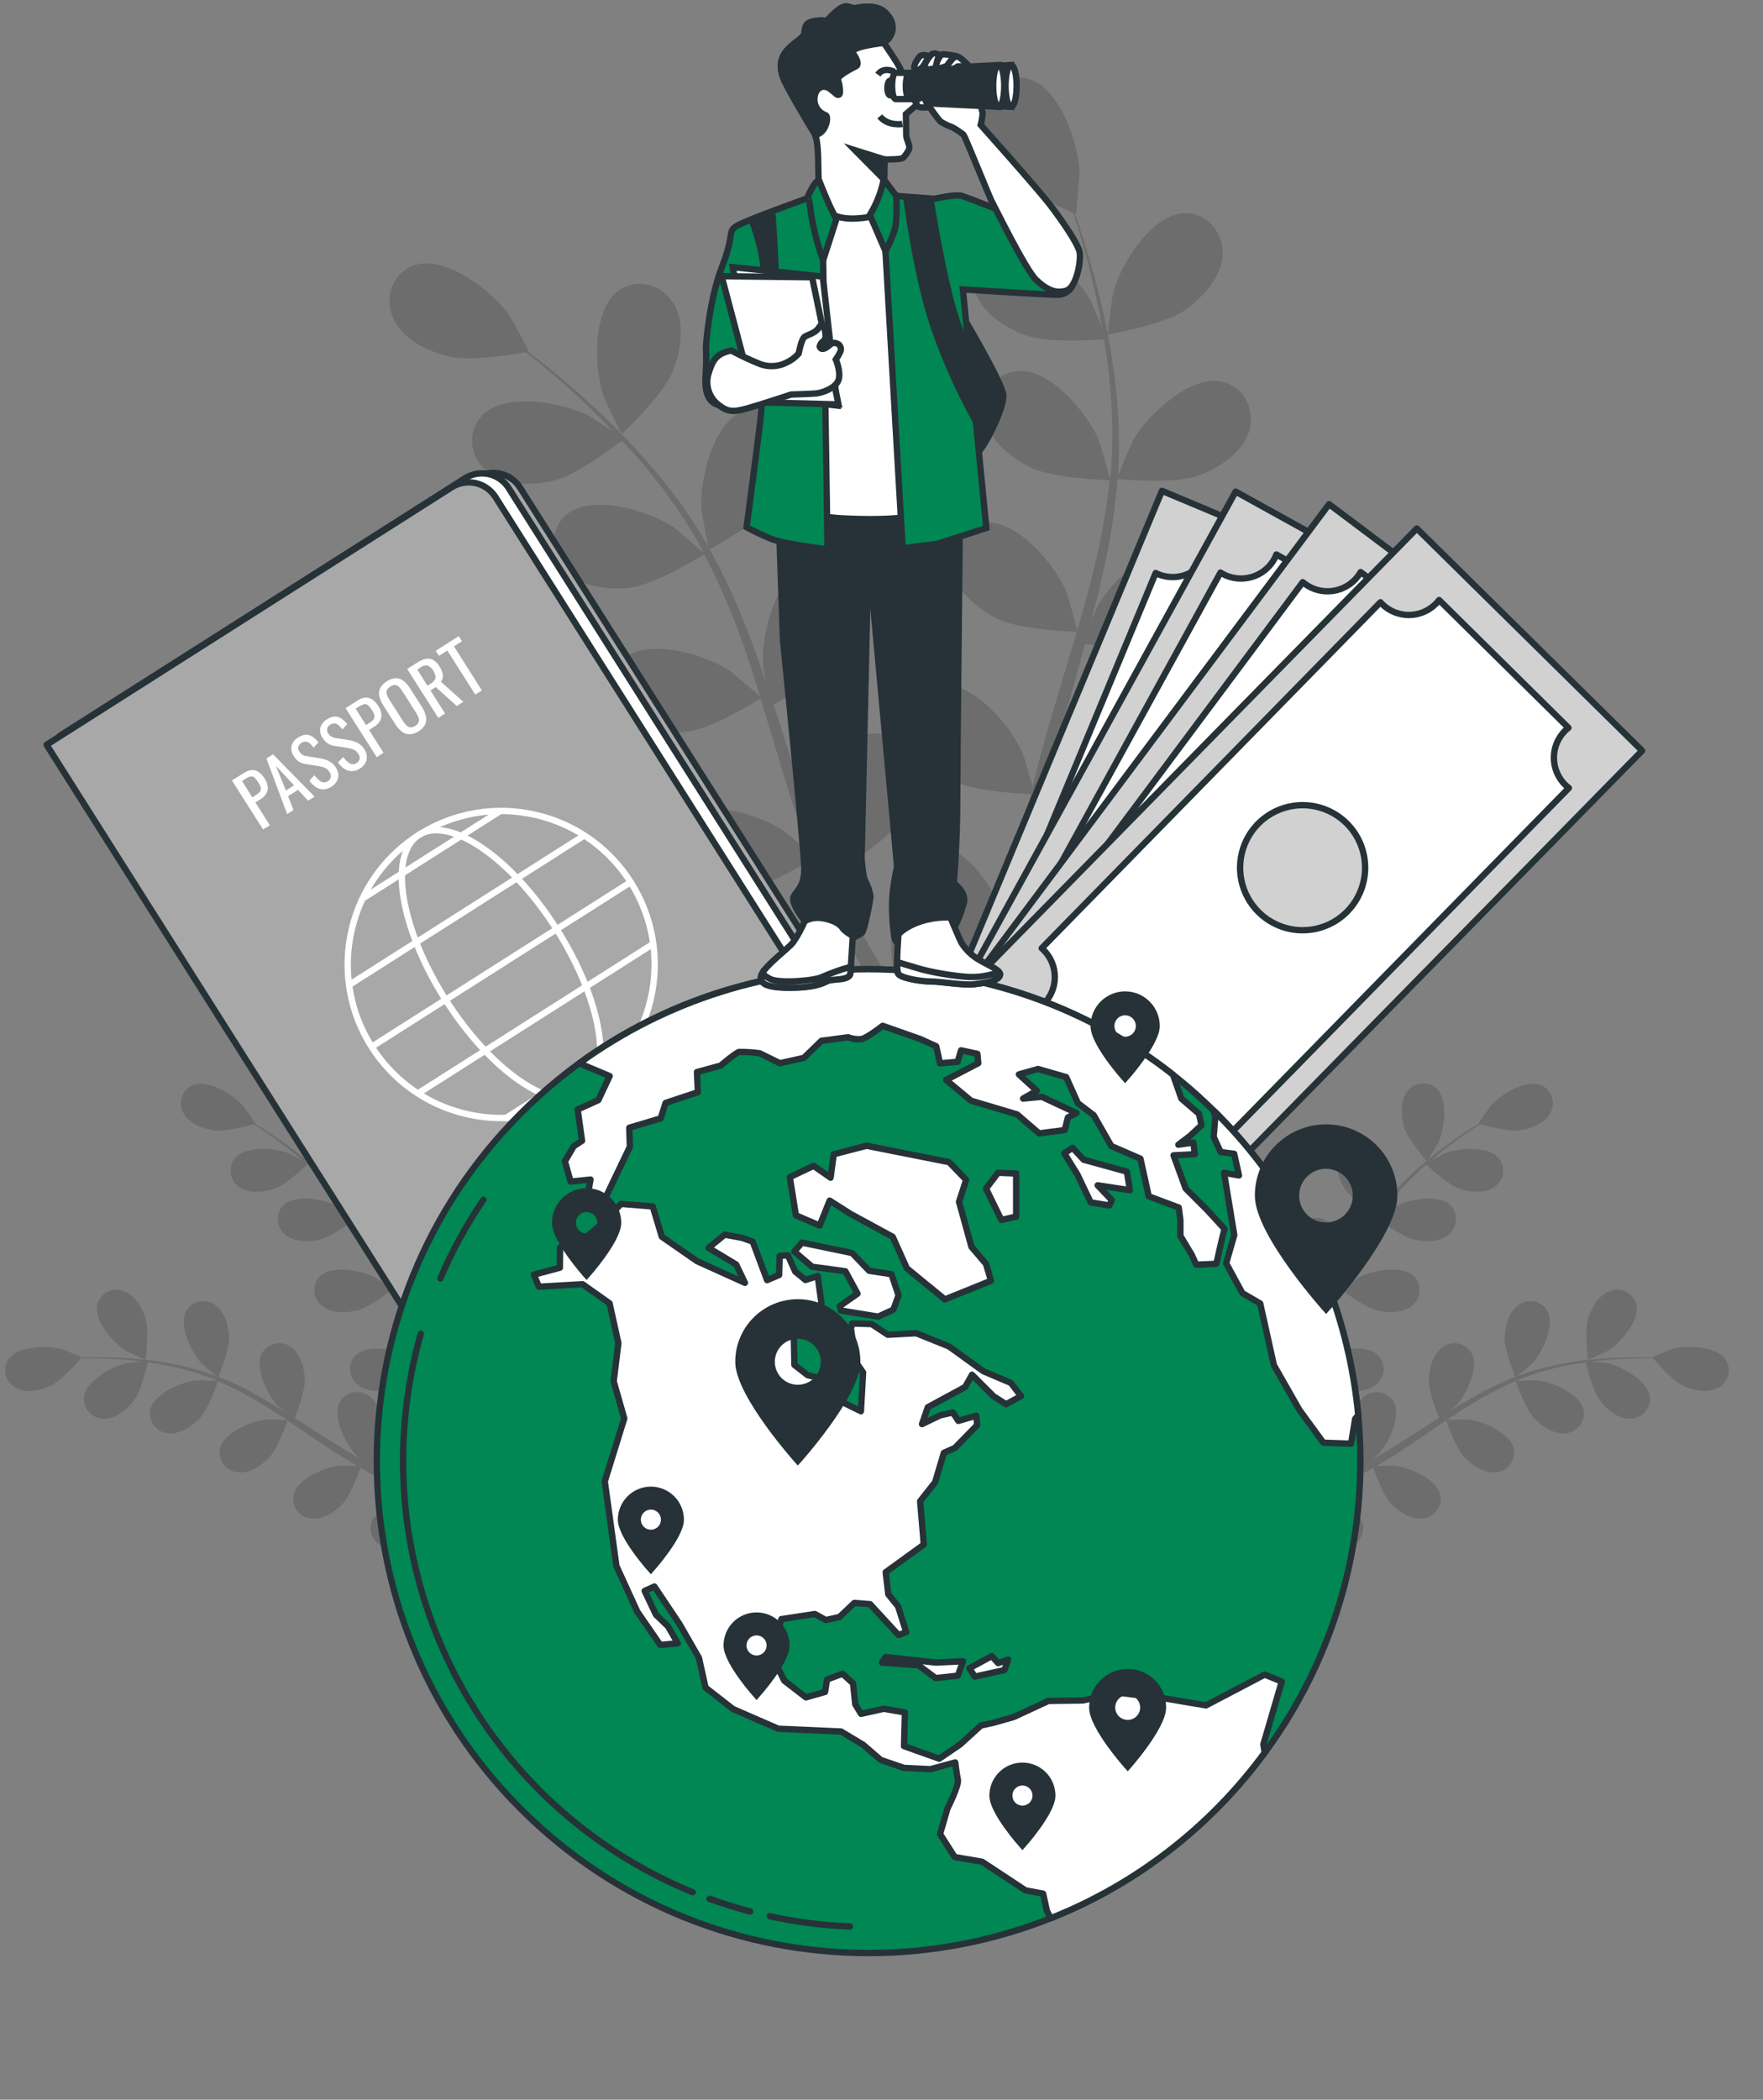 <svg width="278" height="331" viewBox="0 0 278 331" fill="none" xmlns="http://www.w3.org/2000/svg">
<rect x="0" y="0" width="278" height="331" fill="#808080" stroke="none"/>
<g opacity="0.15">
<path d="M186.797 48.929C183.506 51.213 174.659 52.748 174.652 52.748C174.645 52.748 175.409 46.609 175.506 46.227C176.645 41.804 181.436 33.923 186.547 33.611C190.22 33.389 192.921 36.583 192.796 40.117C192.671 43.651 189.602 46.964 186.797 48.929Z" fill="black"/>
<path d="M162.432 160.244C162.432 160.452 162.432 160.647 162.432 160.855L159.377 162.806C159.377 161.973 159.377 161.133 159.377 160.258C159.377 157.8 159.425 155.168 159.495 152.467C156.96 151.994 154.456 151.37 151.996 150.599C149.975 153.884 144.038 158.439 143.267 159.022C144.594 161.05 145.913 163.001 147.177 164.834C148.052 166.091 148.899 167.292 149.718 168.452L146.392 169.104C145.823 168.271 145.253 167.417 144.67 166.528C143.281 164.48 141.892 162.258 140.469 159.966C139.566 160.348 132.136 163.438 128.387 163.334C124.977 163.244 120.658 162.174 118.561 159.237C116.464 156.3 117.02 152.21 120.221 150.384C124.665 147.843 132.991 151.814 136.358 154.897C136.56 155.078 138.497 157.293 139.698 158.71C139.122 157.772 138.546 156.862 137.962 155.89C136.796 153.967 135.692 152.016 134.49 149.926L132.838 146.801C132.268 145.766 131.796 144.607 131.262 143.496C130.074 140.906 129.005 138.225 127.984 135.504C126.304 136.524 120.27 140.052 116.874 140.475C113.479 140.899 109.062 140.475 106.542 137.913C104.021 135.351 103.952 131.198 106.84 128.886C110.847 125.706 119.679 128.372 123.505 130.907C123.748 131.06 126.283 133.191 127.63 134.379C127.026 132.733 126.422 131.094 125.866 129.414C124.269 124.553 122.804 119.595 121.318 114.651C120.855 113.138 120.392 111.629 119.929 110.124C119.339 110.492 112.291 114.846 108.451 115.318C105.063 115.749 100.633 115.318 98.119 112.756C95.605 110.194 95.529 106.041 98.418 103.729C102.424 100.549 111.257 103.215 115.083 105.75C115.367 105.944 118.992 109.006 119.874 109.832C118.846 106.506 117.791 103.208 116.624 100C115.041 95.678 113.179 91.463 111.048 87.383C110.771 87.55 103.41 92.126 99.508 92.612C96.119 93.036 91.689 92.612 89.169 90.05C86.648 87.487 86.579 83.335 89.467 81.023C93.474 77.843 102.306 80.509 106.132 83.043C106.424 83.245 110.298 86.515 110.993 87.21C110.875 86.974 110.771 86.717 110.646 86.515C108.414 82.46 105.828 78.609 102.917 75.01C101.341 72.996 99.716 71.17 98.057 69.455C96.772 70.448 90.856 74.919 87.391 75.746C84.072 76.537 79.621 76.627 76.837 74.357C74.052 72.086 73.524 67.969 76.142 65.379C79.781 61.775 88.849 63.455 92.904 65.559C93.126 65.67 95.237 67.08 96.765 68.128C96.022 67.351 95.265 66.538 94.543 65.809C91.814 63.032 89.155 60.712 86.78 58.65C85.391 57.49 84.169 56.47 82.982 55.525C81.218 55.838 74.073 57.025 70.677 56.178C67.282 55.331 63.38 53.401 61.963 50.061C60.547 46.721 61.963 42.867 65.49 41.77C70.351 40.249 77.649 45.936 80.281 49.651C80.51 49.977 83.482 55.428 83.391 55.449H83.287C84.44 56.331 85.669 57.296 86.995 58.379C89.419 60.393 92.141 62.684 94.932 65.385C97.975 68.26 100.845 71.311 103.528 74.523C106.559 78.1 109.261 81.941 111.604 86.001L111.68 86.154C111.361 84.689 110.618 80.565 110.597 80.238C110.298 75.683 112.395 66.698 117.152 64.809C120.575 63.42 124.137 65.642 125.102 69.045C126.068 72.447 124.241 76.482 122.158 79.204C119.839 82.28 112.507 86.251 111.923 86.571C114.205 90.759 116.205 95.094 117.909 99.549C118.916 102.139 119.853 104.784 120.756 107.444C120.527 106.166 120.325 105.02 120.318 104.861C120.02 100.306 122.117 91.32 126.873 89.432C130.296 88.043 133.859 90.265 134.824 93.667C135.789 97.07 133.963 101.181 131.88 103.903C129.796 106.624 123.61 110.152 121.957 111.089C122.297 112.117 122.651 113.131 122.978 114.158C124.568 119.075 126.137 123.991 127.838 128.74C128.429 130.421 129.074 132.052 129.72 133.691C129.512 132.559 129.352 131.608 129.338 131.455C129.04 126.9 131.137 117.915 135.893 116.026C139.316 114.672 142.878 116.86 143.844 120.262C144.809 123.664 142.99 127.803 140.906 130.525C138.823 133.247 133.268 136.462 131.282 137.545C131.977 139.205 132.671 140.864 133.456 142.406C133.997 143.468 134.449 144.53 135.053 145.572C135.657 146.613 136.206 147.655 136.768 148.662C137.935 150.585 139.122 152.578 140.302 154.425C141.115 155.717 141.913 156.932 142.712 158.161C142.101 156.488 140.969 153.203 140.906 152.911C140.191 148.966 140.495 144.903 141.788 141.107C141.689 140.669 141.631 140.223 141.615 139.774C141.49 136.246 144.205 133.066 147.864 133.309C152.968 133.643 157.717 141.552 158.828 145.982C158.898 146.239 159.293 149.155 159.523 150.995C159.564 149.898 159.585 148.822 159.634 147.69C159.724 145.447 159.87 143.204 160.023 140.795C160.141 139.635 160.259 138.462 160.377 137.281C160.495 136.101 160.717 134.872 160.877 133.656C161.321 130.879 161.904 128.018 162.557 125.178C160.592 125.102 153.614 124.72 150.544 123.199C147.475 121.679 144.01 118.901 143.337 115.36C142.663 111.818 144.885 108.326 148.552 108.013C153.648 107.569 159.55 114.665 161.321 118.873C161.432 119.137 162.363 122.303 162.842 124.046C163.244 122.345 163.64 120.644 164.106 118.943C165.453 114.006 166.966 109.062 168.452 104.118C168.911 102.604 169.348 101.09 169.792 99.57C169.098 99.57 160.766 99.278 157.349 97.57C154.294 96.056 150.815 93.279 150.142 89.73C149.468 86.182 151.69 82.703 155.363 82.384C160.453 81.946 166.355 89.036 168.126 93.251C168.258 93.563 169.591 98.111 169.876 99.299C170.848 95.959 171.792 92.626 172.584 89.307C173.681 84.825 174.483 80.276 174.986 75.69C174.66 75.69 165.959 75.433 162.488 73.683C159.425 72.17 155.954 69.392 155.28 65.844C154.606 62.296 156.822 58.817 160.495 58.497C165.591 58.06 171.487 65.15 173.257 69.364C173.403 69.691 174.834 74.593 175.028 75.503C175.028 75.239 175.111 74.961 175.139 74.697C175.52 70.074 175.487 65.427 175.042 60.81C174.834 58.261 174.486 55.838 174.098 53.491C172.48 53.609 165.071 54.074 161.731 52.852C158.523 51.685 154.787 49.304 153.711 45.853C152.634 42.402 154.475 38.694 158.085 37.979C163.106 36.979 169.744 43.381 171.973 47.373C172.091 47.589 173.077 49.929 173.771 51.651C173.577 50.588 173.403 49.491 173.202 48.484C172.445 44.693 171.521 41.263 170.674 38.236C170.181 36.513 169.702 34.972 169.237 33.528C167.584 32.833 160.974 29.868 158.613 27.278C156.252 24.688 154.065 20.918 154.718 17.363C155.37 13.807 158.682 11.433 162.224 12.446C167.14 13.877 170.077 22.619 170.216 27.188C170.216 27.577 169.695 33.771 169.612 33.736L169.508 33.694C169.987 35.083 170.48 36.548 170.987 38.18C171.896 41.194 172.896 44.61 173.764 48.408C174.717 52.483 175.431 56.61 175.903 60.768C176.45 65.425 176.583 70.121 176.299 74.801V74.968C176.847 73.579 178.5 69.718 178.66 69.413C180.923 65.448 187.631 59.115 192.637 60.164C196.241 60.921 198.005 64.712 196.936 68.087C195.866 71.461 192.075 73.864 188.839 75.03C185.208 76.308 176.896 75.579 176.236 75.516C175.83 80.272 175.106 84.995 174.07 89.654C173.48 92.369 172.806 95.091 172.091 97.806C172.605 96.612 173.07 95.549 173.146 95.41C175.41 91.445 182.118 85.106 187.124 86.161C190.735 86.918 192.492 90.709 191.422 94.077C190.353 97.445 186.562 99.861 183.326 101.021C180.09 102.18 172.966 101.715 171.084 101.542C170.806 102.583 170.528 103.625 170.244 104.659C168.855 109.645 167.466 114.61 166.23 119.526C165.8 121.255 165.439 122.998 165.071 124.692C165.522 123.637 165.911 122.748 165.987 122.609C168.251 118.644 174.959 112.311 179.965 113.36C183.569 114.117 185.333 117.908 184.263 121.283C183.194 124.657 179.403 127.06 176.167 128.226C172.931 129.393 166.494 128.921 164.265 128.768C163.939 130.546 163.612 132.323 163.376 134.052C163.244 135.24 163.029 136.371 162.967 137.573C162.904 138.774 162.779 139.934 162.689 141.093C162.599 143.343 162.488 145.655 162.453 147.849C162.453 149.377 162.411 150.828 162.404 152.293C162.814 150.564 163.689 147.197 163.793 146.926C165.432 142.663 171.105 135.385 176.208 135.663C179.889 135.865 182.201 139.35 181.652 142.843C181.104 146.336 177.708 149.294 174.709 150.905C171.396 152.675 163.397 153.231 162.397 153.293C162.335 155.661 162.349 158.022 162.432 160.244Z" fill="black"/>
<path d="M98.076 68.413C98.007 68.475 95.299 62.858 95.188 62.497C93.695 58.185 93.348 48.963 97.438 45.887C100.382 43.672 104.381 44.846 106.228 47.873C108.075 50.901 107.36 55.352 106.097 58.525C104.611 62.24 98.083 68.406 98.076 68.413Z" fill="black"/>
</g>
<g opacity="0.15">
<path d="M51.977 177.576C51.408 179.562 48.38 183.069 48.38 183.076C48.38 183.083 46.679 180.375 46.589 180.194C45.596 178.055 44.936 173.348 46.867 171.549C47.197 171.261 47.585 171.046 48.004 170.918C48.424 170.789 48.865 170.75 49.301 170.803C49.736 170.856 50.155 171 50.531 171.226C50.907 171.451 51.232 171.753 51.484 172.112C52.602 173.598 52.456 175.882 51.977 177.576Z" fill="black"/>
<path d="M78.642 229.96L78.843 230.196L78.274 231.973L77.441 230.96C76.635 229.981 75.795 228.918 74.941 227.814C73.774 228.453 72.571 229.023 71.337 229.522C71.608 231.494 70.726 235.251 70.608 235.73C71.802 236.105 72.962 236.459 74.08 236.771C74.844 236.994 75.573 237.195 76.281 237.383L75.163 238.771L73.635 238.306C72.42 237.931 71.136 237.508 69.816 237.056C69.58 237.508 67.629 241.167 66.102 242.354C64.713 243.431 62.63 244.437 60.838 243.931C60.412 243.83 60.011 243.64 59.663 243.375C59.315 243.109 59.026 242.773 58.816 242.389C58.606 242.005 58.479 241.58 58.443 241.144C58.407 240.707 58.464 240.268 58.609 239.855C59.547 237.389 64.164 236.251 66.518 236.383C66.657 236.383 68.157 236.64 69.094 236.813C68.56 236.626 68.032 236.452 67.483 236.251C66.393 235.869 65.31 235.452 64.15 235.008L62.47 234.313C61.901 234.091 61.331 233.786 60.762 233.515C59.443 232.869 58.137 232.126 56.839 231.397C56.498 232.355 55.248 235.73 54.061 237.015C52.874 238.299 50.95 239.577 49.103 239.368C48.666 239.334 48.242 239.208 47.857 238.999C47.472 238.79 47.136 238.502 46.869 238.154C46.602 237.807 46.412 237.407 46.31 236.981C46.208 236.555 46.197 236.112 46.277 235.681C46.833 233.105 51.228 231.279 53.575 231.05C53.721 231.05 55.422 231.05 56.352 231.085C55.575 230.626 54.797 230.175 54.026 229.696C51.804 228.307 49.596 226.786 47.388 225.3C46.694 224.842 45.999 224.398 45.354 223.912C45.236 224.252 43.833 228.3 42.472 229.738C41.264 231.015 39.361 232.3 37.514 232.091C37.077 232.057 36.653 231.931 36.268 231.722C35.883 231.513 35.546 231.225 35.28 230.877C35.013 230.53 34.823 230.13 34.721 229.704C34.619 229.278 34.608 228.835 34.688 228.404C35.243 225.828 39.639 224.002 41.986 223.773C42.16 223.773 44.611 223.773 45.229 223.828C43.736 222.842 42.236 221.87 40.722 220.974C38.68 219.749 36.56 218.659 34.376 217.711C34.327 217.871 32.883 222.106 31.487 223.571C30.272 224.849 28.376 226.141 26.522 225.932C26.085 225.897 25.661 225.77 25.276 225.56C24.892 225.35 24.555 225.062 24.29 224.713C24.024 224.365 23.834 223.965 23.733 223.538C23.632 223.112 23.622 222.669 23.703 222.238C24.259 219.662 28.654 217.836 30.994 217.607C31.181 217.607 33.813 217.607 34.292 217.669C34.167 217.621 34.035 217.551 33.91 217.496C31.698 216.596 29.409 215.898 27.071 215.413C25.779 215.128 24.536 214.926 23.321 214.76C23.134 215.572 22.231 219.294 21.12 220.752C20.009 222.21 18.308 223.648 16.447 223.641C16.009 223.655 15.574 223.576 15.168 223.411C14.763 223.245 14.397 222.996 14.094 222.68C13.792 222.363 13.559 221.987 13.412 221.575C13.264 221.162 13.205 220.724 13.239 220.287C13.51 217.662 17.676 215.364 19.981 214.878C20.106 214.878 21.412 214.725 22.363 214.642C21.807 214.579 21.245 214.496 20.717 214.44C18.731 214.239 16.898 214.17 15.28 214.128C14.357 214.128 13.524 214.128 12.746 214.128C12.142 214.822 9.677 217.635 8.052 218.405C6.427 219.176 4.226 219.676 2.573 218.815C2.178 218.626 1.826 218.356 1.542 218.022C1.258 217.688 1.048 217.298 0.924 216.878C0.801 216.457 0.768 216.015 0.827 215.581C0.886 215.146 1.037 214.729 1.268 214.357C2.719 212.156 7.475 212.038 9.746 212.67C9.941 212.718 12.912 213.927 12.885 213.961L12.843 214.003C13.593 214.003 14.398 213.961 15.28 213.961C16.905 213.961 18.752 213.996 20.738 214.163C22.891 214.317 25.033 214.595 27.154 214.996C29.521 215.437 31.845 216.085 34.098 216.933L34.181 216.968C33.577 216.489 31.931 215.086 31.813 214.968C30.202 213.246 28.105 208.976 29.383 206.636C29.607 206.259 29.908 205.933 30.266 205.68C30.624 205.427 31.032 205.252 31.462 205.166C31.892 205.08 32.335 205.086 32.763 205.182C33.191 205.279 33.593 205.464 33.945 205.726C35.473 206.788 36.028 209.01 36.118 210.767C36.195 212.753 34.57 216.732 34.438 217.017C36.719 217.938 38.935 219.014 41.069 220.238C42.319 220.933 43.555 221.69 44.784 222.453C44.277 222.023 43.826 221.627 43.77 221.565C42.16 219.85 40.056 215.579 41.34 213.274C41.563 212.896 41.863 212.57 42.22 212.316C42.578 212.063 42.985 211.887 43.414 211.801C43.844 211.716 44.287 211.721 44.715 211.818C45.142 211.915 45.544 212.101 45.895 212.364C47.423 213.427 47.978 215.649 48.069 217.405C48.159 219.162 46.826 222.613 46.465 223.516L47.853 224.405C50.096 225.842 52.332 227.293 54.568 228.647C55.353 229.12 56.144 229.564 56.936 230.036C56.484 229.647 56.109 229.342 56.054 229.265C54.443 227.543 52.346 223.273 53.624 220.968C53.847 220.591 54.148 220.265 54.505 220.012C54.862 219.759 55.269 219.584 55.699 219.498C56.128 219.413 56.571 219.418 56.998 219.515C57.425 219.611 57.828 219.796 58.179 220.058C59.706 221.12 60.262 223.342 60.359 225.099C60.456 226.856 59.234 229.96 58.811 231.05C59.637 231.48 60.463 231.911 61.276 232.293C61.845 232.536 62.366 232.814 62.949 233.029L64.643 233.723C65.734 234.112 66.858 234.515 67.935 234.869C68.685 235.119 69.4 235.341 70.115 235.563C69.33 235.098 67.803 234.175 67.685 234.056C66.103 232.717 64.894 230.993 64.171 229.05C63.986 228.911 63.816 228.753 63.664 228.578C63.363 228.26 63.133 227.882 62.988 227.468C62.843 227.055 62.787 226.615 62.823 226.179C62.86 225.742 62.989 225.318 63.201 224.935C63.413 224.551 63.703 224.217 64.053 223.953C66.192 222.419 70.677 224.016 72.566 225.418C72.677 225.502 73.788 226.536 74.483 227.196C74.135 226.745 73.788 226.314 73.441 225.842C72.747 224.919 72.052 223.974 71.358 222.967L70.351 221.447C70.004 220.954 69.698 220.377 69.365 219.843C68.622 218.572 67.928 217.253 67.282 215.912C66.477 216.524 63.567 218.648 61.845 219.044C60.123 219.44 57.839 219.468 56.408 218.273C56.063 218.004 55.778 217.665 55.572 217.278C55.367 216.892 55.245 216.466 55.215 216.029C55.184 215.592 55.247 215.154 55.397 214.742C55.548 214.331 55.783 213.956 56.089 213.642C57.977 211.795 62.644 212.698 64.727 213.802C64.859 213.871 66.268 214.829 67.025 215.364C66.636 214.558 66.234 213.746 65.865 212.913C64.789 210.51 63.782 208.052 62.748 205.58C62.435 204.83 62.116 204.08 61.796 203.33C61.512 203.553 58.109 206.157 56.186 206.601C54.471 206.997 52.172 207.024 50.749 205.83C50.404 205.56 50.119 205.221 49.913 204.834C49.708 204.447 49.585 204.021 49.555 203.584C49.524 203.146 49.585 202.708 49.735 202.296C49.884 201.884 50.119 201.507 50.423 201.192C52.311 199.352 56.984 200.254 59.068 201.351C59.227 201.435 61.248 202.817 61.741 203.192C61.047 201.546 60.352 199.907 59.554 198.331C58.533 196.186 57.373 194.11 56.082 192.116C55.943 192.22 52.408 194.949 50.429 195.408C48.714 195.803 46.423 195.831 44.992 194.637C44.647 194.367 44.362 194.027 44.156 193.64C43.95 193.253 43.829 192.826 43.798 192.389C43.768 191.951 43.831 191.512 43.981 191.101C44.132 190.689 44.368 190.313 44.673 189.998C46.562 188.158 51.235 189.061 53.318 190.158C53.478 190.248 55.651 191.734 56.026 192.033C55.95 191.915 55.887 191.79 55.811 191.672C54.453 189.71 52.924 187.872 51.242 186.179C50.325 185.228 49.395 184.374 48.464 183.569C47.86 184.145 45.055 186.749 43.326 187.353C41.597 187.957 39.389 188.214 37.834 187.186C37.461 186.955 37.141 186.648 36.895 186.286C36.649 185.923 36.481 185.513 36.403 185.082C36.325 184.651 36.339 184.208 36.443 183.782C36.547 183.356 36.739 182.957 37.007 182.61C38.681 180.576 43.423 180.958 45.617 181.826C45.736 181.867 46.895 182.52 47.701 182.944C47.277 182.582 46.853 182.201 46.437 181.867C44.895 180.604 43.409 179.534 42.083 178.604C41.326 178.076 40.625 177.618 40 177.215C39.104 177.465 35.507 178.451 33.751 178.194C31.994 177.937 29.855 177.146 28.959 175.514C28.733 175.137 28.59 174.717 28.538 174.281C28.486 173.845 28.527 173.403 28.658 172.983C28.789 172.564 29.007 172.178 29.299 171.849C29.59 171.52 29.948 171.257 30.348 171.077C32.772 170.042 36.806 172.563 38.354 174.34C38.486 174.493 40.299 177.118 40.25 177.118H40.201C40.84 177.514 41.521 177.944 42.285 178.43C43.632 179.333 45.145 180.367 46.721 181.603C48.421 182.921 50.044 184.336 51.582 185.839C53.322 187.517 54.909 189.346 56.325 191.304L56.373 191.38C56.13 190.644 55.533 188.603 55.505 188.401C55.11 186.075 55.714 181.36 58.054 180.145C58.448 179.953 58.878 179.845 59.316 179.83C59.755 179.815 60.191 179.893 60.597 180.058C61.004 180.223 61.371 180.472 61.674 180.788C61.978 181.105 62.211 181.482 62.359 181.895C63.053 183.624 62.303 185.797 61.394 187.304C60.359 188.999 56.811 191.422 56.533 191.616C57.924 193.647 59.179 195.767 60.29 197.963C60.942 199.241 61.56 200.546 62.164 201.858C61.977 201.22 61.817 200.643 61.803 200.56C61.408 198.234 62.012 193.519 64.352 192.304C64.746 192.111 65.176 192.004 65.614 191.989C66.053 191.973 66.489 192.051 66.895 192.216C67.302 192.381 67.669 192.63 67.972 192.947C68.276 193.264 68.509 193.641 68.657 194.054C69.351 195.783 68.601 197.956 67.685 199.463C66.768 200.97 63.775 203.115 62.977 203.671C63.199 204.178 63.435 204.678 63.671 205.191C64.748 207.629 65.81 210.052 66.928 212.427C67.324 213.26 67.74 214.065 68.157 214.871C67.99 214.302 67.858 213.815 67.844 213.739C67.449 211.42 68.053 206.698 70.393 205.483C70.787 205.292 71.218 205.185 71.656 205.171C72.095 205.157 72.531 205.236 72.937 205.401C73.343 205.567 73.71 205.816 74.013 206.133C74.317 206.45 74.55 206.827 74.698 207.24C75.392 208.969 74.642 211.135 73.726 212.642C72.809 214.149 70.108 216.114 69.164 216.753C69.608 217.565 70.059 218.378 70.552 219.148C70.886 219.662 71.177 220.183 71.538 220.683C71.9 221.183 72.233 221.683 72.58 222.183C73.274 223.106 73.969 224.064 74.698 224.96C75.184 225.578 75.656 226.161 76.128 226.745C75.726 225.925 74.976 224.294 74.927 224.148C74.191 221.919 74.073 217.162 76.198 215.6C76.559 215.352 76.968 215.183 77.399 215.103C77.83 215.024 78.273 215.035 78.699 215.137C79.125 215.239 79.525 215.43 79.872 215.696C80.22 215.962 80.508 216.299 80.718 216.683C81.662 218.287 81.253 220.551 80.579 222.176C79.836 223.96 76.83 226.8 76.455 227.147C77.114 228.154 77.892 229.092 78.642 229.96Z" fill="black"/>
<path d="M22.967 214.357C22.967 214.405 20.058 213.051 19.884 212.968C17.878 211.739 14.725 208.17 15.35 205.608C15.465 205.183 15.668 204.787 15.947 204.446C16.225 204.106 16.572 203.828 16.966 203.631C17.359 203.435 17.79 203.323 18.23 203.305C18.669 203.286 19.108 203.361 19.516 203.524C21.273 204.142 22.419 206.135 22.947 207.809C23.558 209.76 22.967 214.357 22.967 214.357Z" fill="black"/>
</g>
<g opacity="0.15">
<path d="M221.392 177.576C221.955 179.562 224.982 183.068 224.989 183.075C224.996 183.082 226.69 180.374 226.78 180.194C227.773 178.055 228.433 173.347 226.496 171.549C226.166 171.261 225.778 171.046 225.36 170.918C224.941 170.789 224.5 170.75 224.065 170.803C223.63 170.856 223.212 171 222.836 171.226C222.461 171.451 222.137 171.753 221.885 172.111C220.76 173.597 220.906 175.882 221.392 177.576Z" fill="black"/>
<path d="M194.727 229.959L194.526 230.195L195.095 231.973L195.929 230.959C196.734 229.98 197.574 228.918 198.428 227.814C199.595 228.454 200.798 229.024 202.032 229.522C201.761 231.494 202.643 235.25 202.761 235.729C201.567 236.104 200.4 236.459 199.289 236.771C198.532 236.993 197.803 237.195 197.095 237.382L198.213 238.771L199.741 238.306C200.949 237.931 202.24 237.507 203.56 237.056C203.796 237.507 205.74 241.166 207.275 242.354C208.663 243.43 210.747 244.437 212.538 243.93C212.964 243.829 213.365 243.64 213.713 243.374C214.061 243.109 214.35 242.773 214.56 242.388C214.77 242.004 214.897 241.58 214.933 241.143C214.969 240.707 214.912 240.267 214.767 239.854C213.823 237.389 209.212 236.25 206.851 236.382C206.712 236.382 205.219 236.639 204.275 236.813C204.817 236.625 205.337 236.452 205.893 236.25C206.983 235.868 208.066 235.452 209.226 235.007L210.906 234.313C211.469 234.091 212.038 233.785 212.614 233.514C213.934 232.869 215.239 232.126 216.531 231.397C216.871 232.355 218.128 235.729 219.343 237.014C220.558 238.299 222.454 239.576 224.301 239.368C224.737 239.334 225.162 239.208 225.547 238.998C225.932 238.789 226.268 238.502 226.535 238.154C226.801 237.806 226.992 237.406 227.094 236.98C227.196 236.554 227.207 236.112 227.127 235.681C226.564 233.105 222.176 231.279 219.829 231.049C219.683 231.049 217.982 231.049 217.051 231.084C217.822 230.626 218.6 230.174 219.371 229.695C221.6 228.307 223.808 226.786 226.016 225.3C226.71 224.842 227.37 224.397 228.05 223.911C228.168 224.251 229.564 228.3 230.932 229.737C232.14 231.015 234.043 232.299 235.89 232.091C236.327 232.056 236.751 231.931 237.136 231.721C237.521 231.512 237.858 231.224 238.124 230.877C238.391 230.529 238.581 230.129 238.683 229.703C238.785 229.277 238.796 228.834 238.716 228.404C238.153 225.828 233.765 224.001 231.418 223.772C231.244 223.772 228.793 223.772 228.175 223.828C229.668 222.842 231.168 221.87 232.682 220.974C234.722 219.75 236.84 218.66 239.021 217.71C239.077 217.87 240.521 222.106 241.917 223.571C243.132 224.849 245.028 226.14 246.875 225.932C247.312 225.898 247.738 225.771 248.123 225.562C248.508 225.352 248.845 225.064 249.112 224.715C249.379 224.367 249.569 223.966 249.67 223.539C249.772 223.112 249.782 222.669 249.701 222.238C249.145 219.662 244.75 217.835 242.403 217.606C242.223 217.606 239.591 217.606 239.112 217.669C239.237 217.62 239.362 217.551 239.494 217.495C241.706 216.595 243.995 215.898 246.333 215.412C247.618 215.127 248.868 214.926 250.083 214.759C250.27 215.572 251.173 219.294 252.284 220.752C253.395 222.21 255.062 223.647 256.957 223.64C257.394 223.653 257.83 223.574 258.234 223.408C258.639 223.242 259.005 222.993 259.307 222.677C259.609 222.361 259.842 221.985 259.99 221.573C260.138 221.161 260.197 220.723 260.165 220.287C259.894 217.662 255.728 215.363 253.423 214.877C253.298 214.877 251.992 214.725 251.041 214.641C251.597 214.579 252.159 214.495 252.687 214.44C254.673 214.239 256.499 214.169 258.124 214.127C259.047 214.127 259.88 214.127 260.658 214.127C261.262 214.822 263.72 217.634 265.352 218.405C266.984 219.176 269.178 219.676 270.831 218.814C271.226 218.625 271.576 218.354 271.86 218.02C272.143 217.686 272.353 217.296 272.475 216.875C272.598 216.455 272.63 216.013 272.571 215.579C272.511 215.145 272.361 214.729 272.129 214.357C270.685 212.155 265.928 212.037 263.658 212.669C263.457 212.718 260.492 213.926 260.519 213.961L260.554 214.002C259.804 214.002 258.999 213.961 258.124 213.961C256.499 213.961 254.652 213.996 252.666 214.162C250.513 214.316 248.371 214.594 246.25 214.995C243.871 215.436 241.536 216.084 239.271 216.933L239.195 216.967C239.799 216.488 241.445 215.086 241.563 214.968C243.167 213.246 245.271 208.975 243.986 206.635C243.763 206.258 243.464 205.931 243.106 205.678C242.749 205.424 242.342 205.248 241.912 205.163C241.482 205.077 241.039 205.083 240.612 205.18C240.184 205.277 239.782 205.463 239.431 205.726C237.904 206.788 237.348 209.01 237.258 210.767C237.181 212.753 238.806 216.731 238.938 217.016C236.655 217.939 234.437 219.015 232.3 220.238C231.057 220.932 229.821 221.689 228.585 222.453C229.099 222.022 229.55 221.627 229.606 221.564C231.217 219.849 233.314 215.579 232.036 213.273C231.813 212.896 231.513 212.57 231.156 212.316C230.798 212.062 230.392 211.887 229.962 211.801C229.532 211.715 229.089 211.721 228.661 211.818C228.234 211.915 227.832 212.101 227.481 212.364C225.953 213.426 225.398 215.648 225.308 217.405C225.217 219.162 226.55 222.613 226.912 223.515L225.523 224.404C223.28 225.842 221.051 227.293 218.815 228.647C218.031 229.119 217.239 229.563 216.447 230.036C216.899 229.647 217.274 229.341 217.329 229.265C218.94 227.543 221.037 223.272 219.76 220.967C219.535 220.59 219.234 220.265 218.876 220.012C218.518 219.758 218.111 219.583 217.681 219.498C217.251 219.412 216.807 219.417 216.38 219.514C215.952 219.61 215.549 219.795 215.197 220.057C213.67 221.12 213.114 223.342 213.024 225.099C212.934 226.855 214.149 229.959 214.573 231.049C213.746 231.48 212.92 231.91 212.101 232.292C211.538 232.535 211.01 232.813 210.434 233.028L208.74 233.723C207.643 234.112 206.525 234.514 205.448 234.868C204.699 235.118 203.983 235.341 203.268 235.563C204.053 235.098 205.58 234.174 205.698 234.056C207.28 232.716 208.49 230.992 209.212 229.05C209.396 228.909 209.565 228.751 209.719 228.577C210.019 228.259 210.249 227.88 210.393 227.467C210.537 227.054 210.593 226.615 210.556 226.178C210.52 225.742 210.391 225.318 210.18 224.935C209.969 224.552 209.679 224.217 209.33 223.953C207.184 222.418 202.706 224.015 200.817 225.418C200.699 225.501 199.595 226.536 198.9 227.196C199.248 226.744 199.595 226.314 199.942 225.842C200.636 224.918 201.331 223.974 202.025 222.967L203.032 221.446C203.379 220.953 203.685 220.377 204.018 219.842C204.761 218.571 205.448 217.252 206.101 215.912C206.914 216.523 209.823 218.648 211.545 219.044C213.267 219.439 215.552 219.467 216.982 218.273C217.327 218.004 217.612 217.665 217.818 217.278C218.024 216.891 218.145 216.465 218.176 216.028C218.206 215.591 218.143 215.153 217.993 214.742C217.842 214.33 217.607 213.956 217.301 213.641C215.413 211.794 210.74 212.697 208.656 213.801C208.531 213.871 207.122 214.829 206.358 215.363C206.754 214.558 207.157 213.746 207.525 212.912C208.601 210.51 209.608 208.052 210.635 205.58C210.948 204.83 211.267 204.08 211.587 203.33C211.878 203.552 215.274 206.156 217.204 206.6C218.919 206.996 221.211 207.024 222.641 205.83C222.987 205.56 223.272 205.22 223.477 204.833C223.683 204.445 223.805 204.019 223.835 203.582C223.865 203.144 223.803 202.705 223.652 202.293C223.502 201.882 223.266 201.506 222.961 201.191C221.072 199.351 216.406 200.254 214.323 201.351C214.163 201.434 212.142 202.816 211.649 203.191C212.344 201.545 213.038 199.907 213.83 198.33C214.853 196.187 216.013 194.111 217.301 192.116C217.433 192.22 220.975 194.949 222.947 195.407C224.662 195.803 226.96 195.831 228.384 194.636C228.729 194.366 229.014 194.027 229.22 193.639C229.426 193.252 229.548 192.826 229.578 192.388C229.608 191.951 229.545 191.512 229.395 191.1C229.244 190.688 229.008 190.313 228.703 189.998C226.821 188.158 222.148 189.061 220.065 190.158C219.898 190.248 217.725 191.734 217.357 192.032C217.426 191.914 217.496 191.789 217.572 191.671C218.931 189.71 220.46 187.872 222.141 186.179C223.058 185.228 223.988 184.373 224.919 183.568C225.523 184.144 228.328 186.748 230.057 187.352C231.786 187.956 233.994 188.213 235.55 187.186C235.922 186.955 236.242 186.648 236.488 186.285C236.734 185.923 236.902 185.513 236.98 185.081C237.058 184.65 237.044 184.207 236.94 183.781C236.836 183.356 236.644 182.957 236.376 182.61C234.702 180.575 229.96 180.957 227.766 181.825C227.648 181.867 226.488 182.52 225.683 182.943C226.099 182.582 226.53 182.2 226.939 181.867C228.481 180.603 229.974 179.534 231.3 178.603C232.057 178.076 232.758 177.617 233.383 177.214C234.272 177.464 237.876 178.45 239.633 178.194C241.389 177.937 243.521 177.145 244.424 175.513C244.648 175.136 244.789 174.716 244.84 174.281C244.891 173.845 244.85 173.404 244.719 172.985C244.588 172.567 244.37 172.18 244.08 171.851C243.79 171.523 243.434 171.258 243.035 171.076C240.605 170.042 236.577 172.562 235.029 174.34C234.897 174.493 233.085 177.117 233.126 177.117H233.182C232.543 177.513 231.862 177.944 231.099 178.43C229.752 179.332 228.231 180.367 226.662 181.603C224.962 182.921 223.339 184.335 221.801 185.839C220.062 187.516 218.475 189.345 217.058 191.303L217.01 191.38C217.246 190.644 217.85 188.602 217.878 188.401C218.267 186.075 217.663 181.36 215.322 180.145C214.929 179.952 214.499 179.845 214.061 179.83C213.624 179.815 213.187 179.892 212.782 180.058C212.376 180.223 212.01 180.472 211.707 180.788C211.404 181.105 211.171 181.482 211.024 181.895C210.33 183.624 211.08 185.797 211.989 187.304C213.017 188.998 216.572 191.421 216.85 191.616C215.457 193.644 214.202 195.765 213.094 197.962C212.441 199.24 211.823 200.545 211.219 201.858C211.406 201.219 211.566 200.643 211.58 200.559C211.976 198.233 211.371 193.518 209.031 192.303C208.637 192.111 208.207 192.003 207.769 191.988C207.331 191.973 206.894 192.051 206.488 192.216C206.081 192.381 205.714 192.63 205.411 192.946C205.107 193.263 204.874 193.64 204.726 194.053C204.032 195.782 204.782 197.955 205.691 199.462C206.601 200.969 209.608 203.115 210.406 203.67C210.177 204.177 209.948 204.677 209.712 205.191C208.636 207.628 207.566 210.051 206.455 212.426C206.059 213.259 205.643 214.065 205.226 214.87C205.393 214.301 205.525 213.815 205.539 213.739C205.934 211.419 205.33 206.698 202.983 205.482C202.589 205.292 202.159 205.187 201.722 205.174C201.284 205.16 200.849 205.239 200.443 205.404C200.038 205.57 199.672 205.819 199.369 206.135C199.066 206.451 198.833 206.827 198.685 207.239C197.991 208.968 198.741 211.135 199.65 212.641C200.56 214.148 203.275 216.113 204.219 216.752C203.768 217.565 203.324 218.377 202.831 219.148C202.49 219.662 202.206 220.182 201.845 220.682L200.796 222.182C200.102 223.106 199.407 224.064 198.713 224.96C198.227 225.578 197.755 226.161 197.283 226.744C197.678 225.925 198.435 224.293 198.477 224.147C199.22 221.918 199.338 217.162 197.213 215.6C196.852 215.352 196.443 215.183 196.012 215.103C195.581 215.023 195.138 215.035 194.712 215.137C194.286 215.239 193.886 215.429 193.539 215.696C193.191 215.962 192.903 216.298 192.693 216.683C191.748 218.287 192.158 220.55 192.832 222.175C193.568 223.96 196.581 226.8 196.956 227.147C196.255 228.154 195.477 229.091 194.727 229.959Z" fill="black"/>
<path d="M250.403 214.357C250.403 214.405 253.312 213.051 253.486 212.968C255.493 211.739 258.645 208.17 258.02 205.608C257.905 205.183 257.702 204.787 257.424 204.446C257.145 204.106 256.798 203.828 256.404 203.631C256.011 203.435 255.58 203.323 255.14 203.305C254.701 203.286 254.262 203.361 253.854 203.524C252.097 204.142 250.951 206.135 250.424 207.809C249.813 209.76 250.403 214.357 250.403 214.357Z" fill="black"/>
</g>
<path d="M190.416 189.901L144.414 170.619L183.223 77.378L229.225 96.661L190.416 189.901Z" fill="#D1D1D1" stroke="#263238" stroke-linecap="round" stroke-linejoin="round"/>
<path d="M219.99 106.18C219.201 105.853 218.49 105.361 217.906 104.737C217.322 104.113 216.879 103.372 216.605 102.562C216.332 101.752 216.235 100.894 216.32 100.044C216.406 99.193 216.672 98.371 217.101 97.632L190.715 86.564C190.647 86.8 190.566 87.032 190.472 87.258C190.168 87.992 189.722 88.658 189.16 89.218C188.598 89.778 187.93 90.222 187.195 90.522C186.461 90.823 185.674 90.976 184.88 90.971C184.086 90.966 183.301 90.804 182.57 90.494C182.452 90.446 182.341 90.383 182.23 90.328L152.955 160.834C153.073 160.876 153.191 160.911 153.302 160.959C154.096 161.281 154.81 161.771 155.397 162.394C155.984 163.018 156.43 163.761 156.703 164.572C156.977 165.384 157.072 166.245 156.983 167.097C156.893 167.948 156.62 168.77 156.184 169.507L182.605 180.575C182.668 180.339 182.747 180.107 182.841 179.881C183.147 179.152 183.593 178.49 184.155 177.934C184.717 177.377 185.382 176.937 186.114 176.638C186.846 176.339 187.63 176.187 188.42 176.19C189.211 176.194 189.993 176.353 190.722 176.659C190.951 176.756 191.173 176.874 191.416 176.993L220.719 106.43C220.47 106.366 220.226 106.282 219.99 106.18ZM182.57 142.802C180.772 142.047 179.238 140.777 178.162 139.151C177.085 137.525 176.515 135.616 176.524 133.666C176.532 131.717 177.118 129.813 178.209 128.196C179.299 126.579 180.844 125.322 182.648 124.584C184.453 123.845 186.436 123.658 188.347 124.046C190.258 124.434 192.011 125.38 193.384 126.765C194.757 128.149 195.689 129.909 196.062 131.823C196.435 133.737 196.232 135.719 195.479 137.517C194.979 138.713 194.249 139.798 193.329 140.711C192.41 141.623 191.319 142.346 190.12 142.837C188.921 143.327 187.637 143.577 186.342 143.571C185.046 143.565 183.765 143.303 182.57 142.802Z" fill="white" stroke="#263238" stroke-linecap="round" stroke-linejoin="round"/>
<path d="M189.812 190.137L146.164 165.994L194.84 77.496L238.488 101.646L189.812 190.137Z" fill="#D1D1D1" stroke="#263238" stroke-linecap="round" stroke-linejoin="round"/>
<path d="M228.274 110.104C227.582 109.722 226.972 109.207 226.479 108.589C225.986 107.971 225.619 107.262 225.401 106.502C225.182 105.742 225.115 104.947 225.205 104.162C225.294 103.376 225.537 102.616 225.92 101.924C226.046 101.709 226.183 101.501 226.33 101.299L201.263 87.412C201.172 87.649 201.068 87.881 200.95 88.106C200.176 89.501 198.88 90.532 197.346 90.973C195.812 91.413 194.167 91.226 192.771 90.453C192.66 90.395 192.554 90.33 192.451 90.259L155.719 157.183C155.832 157.23 155.944 157.283 156.052 157.342C157.449 158.115 158.481 159.411 158.922 160.945C159.364 162.479 159.178 164.125 158.406 165.522C158.283 165.739 158.146 165.948 157.996 166.147L183.056 180.034C183.149 179.797 183.256 179.565 183.376 179.34C183.758 178.648 184.272 178.038 184.89 177.545C185.509 177.052 186.218 176.686 186.977 176.467C187.737 176.248 188.533 176.182 189.318 176.271C190.104 176.36 190.864 176.603 191.555 176.986C191.771 177.111 191.98 177.247 192.18 177.396L228.982 110.416C228.739 110.329 228.502 110.225 228.274 110.104ZM187.125 142.469C185.418 141.524 184.028 140.094 183.133 138.36C182.238 136.625 181.878 134.664 182.097 132.725C182.317 130.786 183.107 128.955 184.367 127.465C185.627 125.974 187.3 124.891 189.176 124.352C191.052 123.813 193.045 123.842 194.905 124.436C196.764 125.03 198.405 126.162 199.621 127.689C200.836 129.215 201.572 131.068 201.735 133.013C201.897 134.958 201.479 136.908 200.534 138.615C199.266 140.904 197.142 142.595 194.627 143.318C192.113 144.041 189.415 143.735 187.125 142.469Z" fill="white" stroke="#263238" stroke-linecap="round" stroke-linejoin="round"/>
<path d="M189.006 190.345L149.121 160.39L209.573 79.481L249.458 109.437L189.006 190.345Z" fill="#D1D1D1" stroke="#263238" stroke-linecap="round" stroke-linejoin="round"/>
<path d="M238.175 116.402C237.539 115.928 237.003 115.333 236.598 114.65C236.193 113.968 235.927 113.212 235.815 112.427C235.703 111.641 235.748 110.841 235.947 110.073C236.146 109.305 236.495 108.584 236.974 107.951C237.125 107.753 237.29 107.565 237.467 107.389L214.552 90.182C214.427 90.4 214.291 90.611 214.143 90.814C213.183 92.088 211.758 92.93 210.178 93.154C208.599 93.378 206.996 92.966 205.72 92.009C205.616 91.932 205.526 91.849 205.428 91.772L159.787 152.961C159.891 153.03 159.995 153.093 160.093 153.169C161.368 154.129 162.211 155.555 162.437 157.136C162.662 158.716 162.251 160.321 161.294 161.599C161.143 161.797 160.978 161.985 160.801 162.161L183.715 179.361C183.834 179.143 183.969 178.934 184.118 178.736C184.593 178.104 185.188 177.572 185.869 177.17C186.549 176.768 187.303 176.504 188.086 176.393C188.868 176.282 189.665 176.326 190.431 176.524C191.196 176.721 191.916 177.067 192.548 177.542C192.746 177.69 192.934 177.853 193.11 178.028L238.814 116.812C238.593 116.689 238.379 116.552 238.175 116.402ZM192.944 142.788C191.383 141.616 190.206 140.008 189.56 138.166C188.914 136.325 188.828 134.334 189.314 132.444C189.8 130.554 190.835 128.85 192.288 127.549C193.742 126.247 195.549 125.406 197.481 125.131C199.413 124.856 201.383 125.16 203.142 126.005C204.901 126.85 206.37 128.197 207.363 129.877C208.357 131.556 208.83 133.493 208.723 135.441C208.615 137.39 207.933 139.263 206.762 140.823C205.982 141.858 205.006 142.73 203.889 143.387C202.773 144.045 201.537 144.476 200.254 144.656C198.971 144.836 197.665 144.761 196.41 144.436C195.156 144.111 193.978 143.541 192.944 142.76V142.788Z" fill="white" stroke="#263238" stroke-linecap="round" stroke-linejoin="round"/>
<path d="M188.208 190.436L152.684 155.412L223.413 83.315L258.937 118.339L188.208 190.436Z" fill="#D1D1D1" stroke="#263238" stroke-linecap="round" stroke-linejoin="round"/>
<path d="M246.82 123.734C245.683 122.614 245.038 121.087 245.026 119.491C245.015 117.894 245.637 116.359 246.758 115.221C246.935 115.046 247.123 114.881 247.32 114.728L226.927 94.591C226.774 94.787 226.612 94.975 226.441 95.154C225.32 96.291 223.793 96.936 222.197 96.948C220.601 96.96 219.065 96.337 217.928 95.216C217.839 95.129 217.755 95.036 217.678 94.939L164.259 149.482C164.35 149.565 164.447 149.642 164.537 149.732C165.674 150.852 166.32 152.379 166.331 153.975C166.343 155.572 165.72 157.108 164.6 158.245C164.419 158.418 164.232 158.585 164.037 158.738L184.431 178.875C184.582 178.674 184.747 178.484 184.924 178.305C185.478 177.743 186.138 177.294 186.866 176.987C187.593 176.679 188.374 176.518 189.164 176.512C189.954 176.506 190.737 176.656 191.469 176.953C192.201 177.25 192.867 177.688 193.43 178.243C193.605 178.42 193.77 178.608 193.923 178.805L247.39 124.22C247.191 124.07 247.001 123.907 246.82 123.734ZM198.478 143.802C197.09 142.432 196.14 140.682 195.747 138.772C195.354 136.862 195.536 134.879 196.27 133.073C197.004 131.266 198.257 129.718 199.87 128.624C201.484 127.529 203.386 126.938 205.336 126.924C207.286 126.911 209.196 127.476 210.824 128.547C212.453 129.619 213.728 131.15 214.487 132.946C215.246 134.742 215.455 136.722 215.089 138.637C214.723 140.552 213.797 142.316 212.428 143.705C211.519 144.627 210.437 145.362 209.243 145.866C208.05 146.371 206.769 146.635 205.473 146.644C204.178 146.653 202.893 146.407 201.693 145.919C200.493 145.431 199.4 144.712 198.478 143.802Z" fill="white" stroke="#263238" stroke-linecap="round" stroke-linejoin="round"/>
<path d="M143.04 182.624L79.157 223.217L11.227 115.923L75.109 75.329C76.226 74.62 77.579 74.383 78.871 74.671C80.162 74.959 81.287 75.748 81.997 76.864L144.602 175.736C144.952 176.291 145.189 176.909 145.3 177.556C145.411 178.202 145.393 178.864 145.248 179.504C145.103 180.144 144.833 180.748 144.454 181.284C144.076 181.819 143.595 182.275 143.04 182.624Z" fill="#A8A8A8" stroke="#263238" stroke-linecap="round" stroke-linejoin="round"/>
<path d="M141.24 182.694L77.357 223.287L9.434 115.992L73.316 75.399C74.433 74.689 75.786 74.453 77.078 74.74C78.369 75.028 79.494 75.817 80.204 76.933L142.802 175.805C143.152 176.36 143.389 176.978 143.5 177.625C143.611 178.271 143.593 178.933 143.448 179.573C143.303 180.213 143.034 180.818 142.655 181.353C142.276 181.889 141.795 182.344 141.24 182.694Z" fill="white" stroke="#263238" stroke-linecap="round" stroke-linejoin="round"/>
<path d="M139.157 184.109L75.274 224.703L7.344 117.408L71.226 76.815C72.344 76.105 73.698 75.868 74.991 76.156C76.284 76.444 77.41 77.232 78.121 78.349L140.719 177.221C141.069 177.776 141.306 178.394 141.417 179.041C141.528 179.687 141.511 180.349 141.365 180.989C141.22 181.629 140.951 182.234 140.572 182.769C140.193 183.304 139.712 183.76 139.157 184.109Z" fill="#A8A8A8" stroke="#263238" stroke-linecap="round" stroke-linejoin="round"/>
<path d="M41.48 130.748L36.57 123.026L38.487 121.839C38.862 121.577 39.301 121.421 39.758 121.387C40.143 121.377 40.521 121.5 40.827 121.735C41.199 122.013 41.513 122.362 41.75 122.762C41.994 123.119 42.151 123.528 42.209 123.957C42.261 124.334 42.193 124.717 42.014 125.054C41.803 125.43 41.497 125.744 41.125 125.963L40.271 126.498L42.556 130.095L41.48 130.748ZM39.785 125.692L40.278 125.38C40.542 125.234 40.777 125.041 40.973 124.811C41.039 124.725 41.087 124.626 41.114 124.521C41.14 124.416 41.144 124.306 41.125 124.2C41.062 123.907 40.939 123.63 40.764 123.387C40.593 123.096 40.386 122.827 40.146 122.589C40.069 122.512 39.975 122.454 39.871 122.42C39.767 122.386 39.657 122.377 39.549 122.394C39.235 122.469 38.938 122.603 38.674 122.79L38.167 123.109L39.785 125.692Z" fill="white"/>
<path d="M45.278 128.331L42.008 119.568L43.049 118.908L49.604 125.581L48.584 126.227L46.993 124.512L45.424 125.511L46.285 127.692L45.278 128.331ZM45.084 124.616L46.368 123.803L43.508 120.734L45.084 124.616Z" fill="white"/>
<path d="M52.263 124.012C51.882 124.275 51.434 124.422 50.971 124.436C50.55 124.43 50.14 124.302 49.791 124.068C49.395 123.799 49.051 123.46 48.777 123.068L49.568 122.207C49.759 122.455 49.971 122.688 50.2 122.901C50.396 123.092 50.634 123.234 50.895 123.318C51.031 123.347 51.172 123.347 51.308 123.318C51.444 123.289 51.573 123.232 51.686 123.151C51.808 123.085 51.914 122.994 51.998 122.884C52.082 122.774 52.141 122.647 52.172 122.512C52.205 122.226 52.128 121.938 51.957 121.707C51.781 121.398 51.511 121.155 51.186 121.012C50.858 120.894 50.518 120.808 50.172 120.755L48.152 120.436C47.787 120.384 47.437 120.257 47.124 120.061C46.8 119.834 46.527 119.541 46.326 119.2C46.158 118.968 46.04 118.704 45.979 118.424C45.919 118.145 45.916 117.856 45.971 117.575C46.128 117.02 46.497 116.548 46.999 116.263C47.27 116.085 47.568 115.954 47.881 115.874C48.148 115.808 48.427 115.808 48.694 115.874C48.973 115.952 49.235 116.084 49.464 116.263C49.743 116.487 49.995 116.744 50.214 117.027L49.457 117.86C49.29 117.632 49.101 117.421 48.895 117.228C48.722 117.063 48.505 116.952 48.27 116.909C48.005 116.891 47.742 116.961 47.521 117.106C47.299 117.251 47.131 117.465 47.041 117.714C47.014 117.849 47.017 117.988 47.048 118.122C47.079 118.256 47.138 118.382 47.221 118.492C47.341 118.695 47.507 118.867 47.708 118.992C47.922 119.111 48.158 119.186 48.402 119.214L50.436 119.533C50.918 119.6 51.386 119.741 51.825 119.95C52.294 120.182 52.687 120.543 52.957 120.991C53.18 121.332 53.314 121.724 53.346 122.13C53.362 122.496 53.276 122.86 53.096 123.179C52.89 123.52 52.604 123.806 52.263 124.012Z" fill="white"/>
<path d="M56.769 121.144C56.389 121.407 55.94 121.555 55.477 121.568C55.059 121.563 54.65 121.435 54.304 121.2C53.905 120.934 53.561 120.595 53.29 120.2L54.109 119.339C54.298 119.589 54.51 119.821 54.741 120.033C54.937 120.224 55.175 120.367 55.436 120.45C55.572 120.479 55.713 120.479 55.849 120.451C55.986 120.422 56.114 120.365 56.227 120.283C56.35 120.22 56.457 120.131 56.541 120.021C56.625 119.912 56.684 119.786 56.713 119.651C56.75 119.364 56.675 119.073 56.505 118.839C56.325 118.532 56.053 118.289 55.727 118.144C55.401 118.026 55.064 117.94 54.721 117.887L52.693 117.568C52.328 117.516 51.978 117.389 51.665 117.193C51.341 116.966 51.068 116.673 50.867 116.332C50.699 116.1 50.581 115.836 50.52 115.557C50.459 115.277 50.457 114.988 50.513 114.707C50.672 114.153 51.044 113.684 51.547 113.402C51.816 113.224 52.111 113.09 52.422 113.006C52.691 112.937 52.973 112.937 53.241 113.006C53.521 113.082 53.783 113.211 54.012 113.388C54.29 113.611 54.54 113.868 54.755 114.152L53.998 114.985C53.831 114.758 53.642 114.546 53.436 114.353C53.265 114.186 53.047 114.074 52.811 114.034C52.547 114.02 52.286 114.091 52.065 114.235C51.844 114.38 51.675 114.592 51.582 114.839C51.557 114.974 51.56 115.113 51.591 115.247C51.622 115.381 51.681 115.507 51.762 115.617C51.884 115.821 52.05 115.994 52.248 116.124C52.467 116.235 52.701 116.31 52.943 116.346L54.977 116.658C55.444 116.732 55.898 116.873 56.325 117.075C56.792 117.309 57.185 117.67 57.456 118.117C57.682 118.456 57.816 118.849 57.845 119.255C57.861 119.621 57.775 119.985 57.595 120.304C57.394 120.649 57.11 120.937 56.769 121.144Z" fill="white"/>
<path d="M59.401 119.353L54.492 111.631L56.409 110.416C56.782 110.149 57.222 109.991 57.679 109.958C58.065 109.951 58.441 110.073 58.749 110.305C59.121 110.587 59.435 110.938 59.672 111.34C59.919 111.695 60.076 112.105 60.13 112.534C60.182 112.909 60.114 113.29 59.936 113.624C59.727 114.002 59.42 114.316 59.047 114.534L58.193 115.075L60.478 118.665L59.401 119.353ZM57.707 114.305L58.2 113.985C58.466 113.841 58.701 113.648 58.895 113.416C58.96 113.33 59.007 113.231 59.032 113.126C59.058 113.021 59.06 112.911 59.04 112.805C58.977 112.513 58.856 112.237 58.686 111.992C58.517 111.702 58.309 111.435 58.068 111.201C57.991 111.124 57.897 111.066 57.793 111.032C57.689 110.998 57.579 110.99 57.471 111.006C57.156 111.075 56.858 111.207 56.596 111.395L56.089 111.722L57.707 114.305Z" fill="white"/>
<path d="M66.004 115.277C65.582 115.574 65.083 115.742 64.567 115.763C64.121 115.757 63.69 115.601 63.345 115.319C62.93 114.977 62.576 114.569 62.296 114.11L60.435 111.187C60.141 110.748 59.929 110.258 59.81 109.743C59.709 109.321 59.755 108.877 59.942 108.486C60.185 108.033 60.551 107.657 60.998 107.403C61.418 107.105 61.914 106.934 62.428 106.91C62.862 106.911 63.282 107.058 63.623 107.326C64.035 107.652 64.386 108.049 64.657 108.5L66.525 111.437C66.816 111.879 67.029 112.368 67.157 112.881C67.26 113.315 67.221 113.77 67.046 114.18C66.814 114.64 66.452 115.022 66.004 115.277ZM65.47 114.43C65.708 114.297 65.896 114.09 66.004 113.84C66.082 113.615 66.082 113.37 66.004 113.145C65.904 112.866 65.768 112.6 65.602 112.354L63.456 108.965C63.299 108.714 63.115 108.481 62.907 108.271C62.748 108.108 62.537 108.005 62.31 107.979C62.038 107.979 61.772 108.066 61.553 108.229C61.316 108.361 61.125 108.562 61.005 108.805C60.92 109.029 60.92 109.276 61.005 109.5C61.102 109.776 61.232 110.04 61.394 110.284L63.546 113.666C63.702 113.92 63.888 114.153 64.102 114.36C64.263 114.53 64.48 114.638 64.713 114.666C64.984 114.67 65.249 114.588 65.47 114.43Z" fill="white"/>
<path d="M69.116 113.18L64.207 105.458L65.762 104.465C66.183 104.178 66.654 103.973 67.151 103.861C67.549 103.782 67.962 103.846 68.318 104.042C68.73 104.298 69.071 104.654 69.311 105.076C69.491 105.347 69.633 105.642 69.734 105.951C69.828 106.211 69.859 106.49 69.825 106.764C69.783 107.02 69.672 107.26 69.505 107.458L73.06 110.631L72.026 111.291L68.713 108.312L67.873 108.84L70.172 112.464L69.116 113.18ZM67.401 108.097L67.811 107.84C68.078 107.689 68.313 107.489 68.505 107.25C68.642 107.061 68.702 106.828 68.672 106.597C68.617 106.288 68.497 105.994 68.318 105.736C68.127 105.375 67.822 105.087 67.45 104.917C67.242 104.883 67.03 104.895 66.827 104.951C66.625 105.008 66.437 105.107 66.276 105.243L65.797 105.542L67.401 108.097Z" fill="white"/>
<path d="M74.941 109.492L70.538 102.549L69.233 103.382L68.691 102.604L72.344 100.278L72.851 101.084L71.58 101.889L75.982 108.833L74.941 109.492Z" fill="white"/>
<path d="M102.595 157.537C105.631 144.521 97.541 131.509 84.525 128.473C71.51 125.437 58.498 133.527 55.462 146.543C52.426 159.558 60.516 172.57 73.531 175.606C86.546 178.642 99.559 170.552 102.595 157.537Z" stroke="white" stroke-miterlimit="10"/>
<path d="M92.002 172.467C96.837 169.394 94.945 157.759 87.776 146.479C80.607 135.2 70.876 128.548 66.04 131.621C61.205 134.695 63.097 146.33 70.266 157.609C77.435 168.888 87.166 175.54 92.002 172.467Z" stroke="white" stroke-miterlimit="10"/>
<path d="M57.387 141.51L78.808 127.893" stroke="white" stroke-miterlimit="10"/>
<path d="M54.978 155.315L92.329 131.567" stroke="white" stroke-miterlimit="10"/>
<path d="M65.838 172.41L103.195 148.662" stroke="white" stroke-miterlimit="10"/>
<path d="M58.555 165.043L99.627 138.941" stroke="white" stroke-miterlimit="10"/>
<path d="M79.559 176.389L100.98 162.772" stroke="white" stroke-miterlimit="10"/>
<path d="M191.799 285.166C222.083 254.881 222.083 205.781 191.799 175.497C161.514 145.212 112.414 145.212 82.129 175.497C51.845 205.781 51.845 254.881 82.129 285.166C112.414 315.45 161.514 315.45 191.799 285.166Z" fill="#008753" stroke="#263238" stroke-linecap="round" stroke-linejoin="round"/>
<path d="M121.389 302.077C125.546 302.982 129.775 303.521 134.026 303.688" stroke="#263238" stroke-linecap="round" stroke-linejoin="round"/>
<path d="M111.883 299.321C113.989 300.085 116.128 300.756 118.299 301.335" stroke="#263238" stroke-linecap="round" stroke-linejoin="round"/>
<path d="M66.352 210.246C61.418 227.627 63.064 246.216 70.974 262.459C78.885 278.703 92.505 291.46 109.23 298.293" stroke="#263238" stroke-linecap="round" stroke-linejoin="round"/>
<path d="M76.219 189.131C73.567 193.04 71.297 197.195 69.441 201.539" stroke="#263238" stroke-linecap="round" stroke-linejoin="round"/>
<path d="M126.457 195.887L134.359 197.525L137.053 200.324L140.567 200.865L141.685 204.198L140.865 206.455L138.47 207.552L132.602 206.594L132.443 205.872L135.22 203.935L133.304 200.4L128.054 199.685L125.256 197.289L126.457 195.887Z" fill="white"/>
<path d="M190.166 268.838L183.917 267.782L176.32 266.824L170.765 268.06L165.314 268.136L159.85 270.671L156.655 271.574L154.677 272.011L151.385 275.004L148.108 277.24L142.553 275.261L142.692 269.949L139.359 269.372L135.769 270.171L134.866 268.671L134.512 265.359L132.852 263.845L130.415 264.762L130.096 266.72L127.082 267.574L123.666 264.942L121.631 260.866L123.214 255.235L128.499 254.436L130.221 255.381L132.373 254.902L134.713 252.687L137.206 252.881L141.678 257.742L142.893 257.283L141.615 253.228L140.06 251.312L139.664 247.84L145.67 243.493L145.094 236.647L147.448 233.668L148.837 229.015L150.559 228.259L154.086 224.648L153.947 223.169L151.114 223.988L150.26 222.669L148.281 223.106L145.386 224.495L146.302 221.836L152.191 218.641L153.274 216.711L156.662 220.1L158.641 221.363L160.995 220.086L159.398 218.003L155.031 216.142L149.642 212.253L144.469 210.17L139.997 210.413L137.435 208.726L134.38 208.635L134.179 209.434L134.977 214.725L136.095 216.357L135.755 222.467L131.519 220.384V217.746L127.353 216.787L125.27 215.17L125.166 210.483L129.54 205.552L128.943 201.157L127.006 201.775L125.388 200.442L124.242 197.887L122.944 197.984L122.853 200.997L120.958 201.796L118.687 195.727L117.055 195.151L114.278 194.63L111.723 196.713L116.076 199.331L117.465 202.226L109.917 198.81L104.362 194.956L102.925 190.186L97.932 189.783L94.863 192.915C94.108 193.636 93.315 194.318 92.488 194.956C91.142 195.614 89.749 196.173 88.322 196.63L88.28 199.845L84.184 200.942L84.982 202.837L91.87 202.442L96.12 205.455L97.509 211.746L96.766 217.753L98.439 223.599L95.363 233.522L97.203 246.875L100.494 254.061L104.105 259.297L106.883 259.054L105.341 256.381L103.432 254.541L101.654 250.791L103.189 250.097L107.14 256.006L110.216 261.359L111.25 266.032L115.583 269.407L122.728 272.518L132.63 272.955L136.102 275.039L138.88 277.434L142.553 278.691L146.719 278.892L150.628 277.83C150.628 277.83 150.851 279.67 151.045 280.566C151.239 281.461 149.406 285.079 149.406 285.079L148.233 289.114L150.545 292.745L154.857 293.481L161.704 297.995L164.481 298.515L165.078 301.21L165.668 302.397C179.146 297.037 190.842 287.988 199.415 276.288L199.221 274.962L202.116 265.081L199.422 263.984L190.166 268.838Z" fill="white"/>
<path d="M193.09 193.72L190.355 190.748L186.959 187.353L185.05 182.124L188.403 181.944L188.181 180.11L185.806 180.451L187.584 179.111L189.459 177.375L189.063 175.576L186.286 173.181L184.966 169.417C171.687 158.96 155.356 153.125 138.457 152.801C121.558 152.476 105.015 157.679 91.344 167.619L96.135 169.632L94.343 173.431L91.087 174.903L91.781 179.833L90.469 180.694L89.08 183.068L89.976 186.263L93.114 185.943L92.531 189.276L95.586 188.582L99.322 180.777L99.225 177.777L104.176 176.305L104.953 173.868L110.043 172.174L109.904 169L113.633 167.98C113.633 167.98 116.015 165.945 116.55 165.827C117.639 165.818 118.728 165.89 119.806 166.042L122.979 167.605L126.75 166.765L129.527 164.07L133.735 163.515C134.416 163.778 135.149 163.873 135.874 163.793C136.77 163.591 139.186 161.71 139.186 161.71L145.116 163.793L147.63 164.931L148.227 167.626L151.004 167.383L151.546 165.57L154.122 166.126L154.261 167.605L149.185 170.243L153.122 173.514L160.385 175.673L163.857 178.666L167.892 178.145L168.392 176.153L169.746 175.458L164.281 172.903L161.323 173.181L163.496 171.945L160.663 169.368L163.677 168.514L168.114 169.792L169.968 173.903L172.461 175.798L175.238 180.659L179.828 182.652L181.14 188.582L185.876 190.359L186.133 192.373V194.831L187.931 197.824L188.626 199.365L191.799 199.227L192.563 195.852L193.09 193.72Z" fill="white"/>
<path d="M191.403 175.104L191.632 176.138L191.375 179.207L192.472 181.603L194.611 181.888L195.368 185.297L193.014 184.881L194.625 194.699L193.347 199.136L195.902 203.844L198.715 205.483L200.874 215.204L204.881 222.231L208.672 227.425L213.046 227.585L213.685 223.668L214.171 223.085C213.867 219.861 213.363 216.658 212.665 213.496C209.441 198.911 202.055 185.574 191.403 175.104Z" fill="white"/>
<path d="M149.657 183.2L136.637 180.617L131.471 181.957L130.971 185.651L128.291 183.79L124.541 185.568L125.499 191.581L129.249 193.192L130.825 189.262L134.123 191.359L140.769 194.97L143.004 199.942L148.99 204.837L156.26 201.9L155.482 199.247L153.184 196.553L151.226 189.443L152.351 185.992L149.657 183.2Z" fill="white"/>
<path d="M160.232 184.992L157.378 184.874L155.482 187.374L157.899 192.304L160.232 191.783V184.992Z" fill="white"/>
<path d="M177.703 184.701L170.871 182.819L169.135 180.944L167.822 181.805L169.878 185.117L171.989 189.547L174.926 190.027L175.308 189.193L173.086 186.853L178.161 187.617L177.703 184.701Z" fill="white"/>
<path d="M139.644 261.207L139.082 262.089L144.831 262.505L147.546 264.54L151.039 264.144L151.859 261.887L147.567 262.089L139.644 261.207Z" fill="white"/>
<path d="M156.392 261.068L152.857 262.984L153.712 264.303L158.385 263.269L158.961 261.63L157.385 262.172L156.392 261.068Z" fill="white"/>
<path d="M126.457 195.887L134.359 197.525L137.053 200.324L140.567 200.865L141.685 204.198L140.865 206.455L138.47 207.552L132.602 206.594L132.443 205.872L135.22 203.935L133.304 200.4L128.054 199.685L125.256 197.289L126.457 195.887Z" stroke="#263238" stroke-linecap="round" stroke-linejoin="round"/>
<path d="M190.166 268.838L183.917 267.782L176.32 266.824L170.765 268.06L165.314 268.136L159.85 270.671L156.655 271.574L154.677 272.011L151.385 275.004L148.108 277.24L142.553 275.261L142.692 269.949L139.359 269.372L135.769 270.171L134.866 268.671L134.512 265.359L132.852 263.845L130.415 264.762L130.096 266.72L127.082 267.574L123.666 264.942L121.631 260.866L123.214 255.235L128.499 254.436L130.221 255.381L132.373 254.902L134.713 252.687L137.206 252.881L141.678 257.742L142.893 257.283L141.615 253.228L140.06 251.312L139.664 247.84L145.67 243.493L145.094 236.647L147.448 233.668L148.837 229.015L150.559 228.259L154.086 224.648L153.947 223.169L151.114 223.988L150.26 222.669L148.281 223.106L145.386 224.495L146.302 221.836L152.191 218.641L153.274 216.711L156.662 220.1L158.641 221.363L160.995 220.086L159.398 218.003L155.031 216.142L149.642 212.253L144.469 210.17L139.997 210.413L137.435 208.726L134.38 208.635L134.179 209.434L134.977 214.725L136.095 216.357L135.755 222.467L131.519 220.384V217.746L127.353 216.787L125.27 215.17L125.166 210.483L129.54 205.552L128.943 201.157L127.006 201.775L125.388 200.442L124.242 197.887L122.944 197.984L122.853 200.997L120.958 201.796L118.687 195.727L117.055 195.151L114.278 194.63L111.723 196.713L116.076 199.331L117.465 202.226L109.917 198.81L104.362 194.956L102.925 190.186L97.932 189.783L94.863 192.915C94.108 193.636 93.315 194.318 92.488 194.956C91.142 195.614 89.749 196.173 88.322 196.63L88.28 199.845L84.184 200.942L84.982 202.837L91.87 202.442L96.12 205.455L97.509 211.746L96.766 217.753L98.439 223.599L95.363 233.522L97.203 246.875L100.494 254.061L104.105 259.297L106.883 259.054L105.341 256.381L103.432 254.541L101.654 250.791L103.189 250.097L107.14 256.006L110.216 261.359L111.25 266.032L115.583 269.407L122.728 272.518L132.63 272.955L136.102 275.039L138.879 277.434L142.553 278.691L146.719 278.892L150.628 277.83C150.628 277.83 150.851 279.67 151.045 280.566C151.239 281.461 149.406 285.079 149.406 285.079L148.233 289.114L150.545 292.745L154.857 293.481L161.704 297.995L164.481 298.515L165.078 301.21L165.668 302.397C179.146 297.037 190.842 287.988 199.415 276.288L199.221 274.962L202.116 265.081L199.422 263.984L190.166 268.838Z" stroke="#263238" stroke-linecap="round" stroke-linejoin="round"/>
<path d="M193.09 193.72L190.355 190.748L186.959 187.353L185.05 182.124L188.403 181.944L188.181 180.11L185.806 180.451L187.584 179.111L189.459 177.375L189.063 175.576L186.286 173.181L184.966 169.417C171.687 158.96 155.356 153.125 138.457 152.801C121.558 152.476 105.015 157.679 91.344 167.619L96.135 169.632L94.343 173.431L91.087 174.903L91.781 179.833L90.469 180.694L89.08 183.068L89.976 186.263L93.114 185.943L92.531 189.276L95.586 188.582L99.322 180.777L99.225 177.777L104.176 176.305L104.953 173.868L110.043 172.174L109.904 169L113.633 167.98C113.633 167.98 116.015 165.945 116.55 165.827C117.639 165.818 118.728 165.89 119.806 166.042L122.979 167.605L126.75 166.765L129.527 164.07L133.735 163.515C134.416 163.778 135.149 163.873 135.874 163.793C136.77 163.591 139.186 161.71 139.186 161.71L145.116 163.793L147.63 164.931L148.227 167.626L151.004 167.383L151.546 165.57L154.122 166.126L154.261 167.605L149.185 170.243L153.122 173.514L160.385 175.673L163.857 178.666L167.892 178.145L168.392 176.153L169.746 175.458L164.281 172.903L161.323 173.181L163.496 171.945L160.663 169.368L163.677 168.514L168.114 169.792L169.968 173.903L172.461 175.798L175.238 180.659L179.828 182.652L181.14 188.582L185.876 190.359L186.133 192.373V194.831L187.931 197.824L188.626 199.365L191.799 199.227L192.563 195.852L193.09 193.72Z" stroke="#263238" stroke-linecap="round" stroke-linejoin="round"/>
<path d="M191.403 175.104L191.632 176.138L191.375 179.207L192.472 181.603L194.611 181.888L195.368 185.297L193.014 184.881L194.625 194.699L193.347 199.136L195.902 203.844L198.715 205.483L200.874 215.204L204.881 222.231L208.672 227.425L213.046 227.585L213.685 223.668L214.171 223.085C213.867 219.861 213.363 216.658 212.665 213.496C209.441 198.911 202.055 185.574 191.403 175.104Z" stroke="#263238" stroke-linecap="round" stroke-linejoin="round"/>
<path d="M149.657 183.2L136.637 180.617L131.471 181.957L130.971 185.651L128.291 183.79L124.541 185.568L125.499 191.581L129.249 193.192L130.825 189.262L134.123 191.359L140.769 194.97L143.004 199.942L148.99 204.837L156.26 201.9L155.482 199.247L153.184 196.553L151.226 189.443L152.351 185.992L149.657 183.2Z" stroke="#263238" stroke-linecap="round" stroke-linejoin="round"/>
<path d="M160.232 184.992L157.378 184.874L155.482 187.374L157.899 192.304L160.232 191.783V184.992Z" stroke="#263238" stroke-linecap="round" stroke-linejoin="round"/>
<path d="M177.703 184.701L170.871 182.819L169.135 180.944L167.822 181.805L169.878 185.117L171.989 189.547L174.926 190.027L175.308 189.193L173.086 186.853L178.161 187.617L177.703 184.701Z" stroke="#263238" stroke-linecap="round" stroke-linejoin="round"/>
<path d="M139.644 261.207L139.082 262.089L144.831 262.505L147.546 264.54L151.039 264.144L151.859 261.887L147.567 262.089L139.644 261.207Z" stroke="#263238" stroke-linecap="round" stroke-linejoin="round"/>
<path d="M156.392 261.068L152.857 262.984L153.712 264.303L158.385 263.269L158.961 261.63L157.385 262.172L156.392 261.068Z" stroke="#263238" stroke-linecap="round" stroke-linejoin="round"/>
<path d="M209.108 177.742C207.697 177.742 206.299 178.021 204.995 178.561C203.691 179.102 202.507 179.895 201.51 180.894C200.513 181.893 199.722 183.079 199.184 184.384C198.646 185.688 198.37 187.087 198.373 188.498C198.373 194.428 209.108 206.392 209.108 206.392C209.108 206.392 219.85 194.428 219.85 188.498C219.852 187.086 219.575 185.688 219.036 184.383C218.497 183.078 217.706 181.892 216.709 180.893C215.711 179.894 214.526 179.102 213.222 178.561C211.918 178.021 210.52 177.742 209.108 177.742ZM209.108 193.206C208.171 193.21 207.254 192.936 206.473 192.418C205.692 191.9 205.083 191.161 204.723 190.297C204.362 189.432 204.267 188.479 204.448 187.56C204.63 186.641 205.081 185.796 205.744 185.134C206.406 184.471 207.251 184.02 208.17 183.838C209.089 183.657 210.042 183.752 210.907 184.113C211.771 184.473 212.51 185.082 213.028 185.863C213.546 186.644 213.82 187.561 213.816 188.498C213.812 189.746 213.315 190.941 212.433 191.823C211.551 192.705 210.356 193.202 209.108 193.206Z" fill="#263238" stroke="#263238" stroke-miterlimit="10"/>
<path d="M125.805 205.302C123.32 205.302 120.938 206.289 119.181 208.046C117.424 209.803 116.438 212.185 116.438 214.669C116.438 219.843 125.805 230.279 125.805 230.279C125.805 230.279 135.172 219.863 135.172 214.669C135.172 212.185 134.185 209.803 132.428 208.046C130.671 206.289 128.289 205.302 125.805 205.302ZM125.805 218.794C124.989 218.794 124.191 218.552 123.513 218.099C122.835 217.646 122.306 217.002 121.994 216.248C121.682 215.494 121.6 214.665 121.759 213.865C121.918 213.065 122.311 212.33 122.888 211.753C123.465 211.176 124.2 210.783 125 210.624C125.8 210.465 126.629 210.547 127.383 210.859C128.137 211.171 128.781 211.7 129.234 212.378C129.687 213.056 129.929 213.854 129.929 214.669C129.929 215.763 129.495 216.812 128.721 217.586C127.948 218.36 126.899 218.794 125.805 218.794Z" fill="#263238" stroke="#263238" stroke-miterlimit="10"/>
<path d="M161.225 278.351C159.975 278.351 158.777 278.847 157.893 279.73C157.009 280.612 156.512 281.81 156.51 283.059C156.51 285.663 161.225 290.912 161.225 290.912C161.225 290.912 165.932 285.663 165.932 283.059C165.931 281.811 165.434 280.615 164.552 279.732C163.669 278.85 162.473 278.353 161.225 278.351ZM161.225 285.135C160.813 285.135 160.41 285.013 160.067 284.784C159.725 284.555 159.458 284.23 159.3 283.849C159.142 283.469 159.101 283.05 159.181 282.646C159.262 282.242 159.46 281.87 159.752 281.579C160.043 281.288 160.414 281.089 160.818 281.009C161.222 280.929 161.641 280.97 162.022 281.127C162.402 281.285 162.728 281.552 162.957 281.895C163.186 282.237 163.308 282.64 163.308 283.052C163.308 283.326 163.254 283.596 163.149 283.849C163.044 284.102 162.891 284.332 162.698 284.525C162.504 284.718 162.274 284.872 162.022 284.977C161.769 285.081 161.498 285.135 161.225 285.135Z" fill="#263238" stroke="#263238" stroke-miterlimit="10"/>
<path d="M102.634 234.848C101.384 234.85 100.187 235.348 99.304 236.232C98.422 237.116 97.926 238.314 97.926 239.563C97.926 242.167 102.634 247.417 102.634 247.417C102.634 247.417 107.348 242.167 107.348 239.563C107.348 238.313 106.852 237.113 105.968 236.229C105.083 235.345 103.884 234.848 102.634 234.848ZM102.634 241.639C102.222 241.639 101.819 241.517 101.476 241.288C101.134 241.059 100.867 240.734 100.709 240.353C100.551 239.973 100.51 239.554 100.591 239.15C100.671 238.746 100.869 238.375 101.161 238.083C101.452 237.792 101.823 237.593 102.227 237.513C102.631 237.433 103.05 237.474 103.431 237.632C103.811 237.789 104.137 238.056 104.366 238.399C104.595 238.741 104.717 239.144 104.717 239.556C104.717 240.109 104.497 240.639 104.107 241.029C103.716 241.42 103.186 241.639 102.634 241.639Z" fill="#263238" stroke="#263238" stroke-miterlimit="10"/>
<path d="M119.298 254.679C118.679 254.679 118.066 254.801 117.494 255.038C116.923 255.275 116.404 255.623 115.966 256.061C115.529 256.499 115.182 257.018 114.946 257.59C114.71 258.162 114.589 258.775 114.59 259.394C114.59 261.998 119.298 267.247 119.298 267.247C119.298 267.247 124.013 261.998 124.013 259.394C124.013 258.144 123.516 256.944 122.632 256.06C121.747 255.176 120.548 254.679 119.298 254.679ZM119.298 261.47C118.886 261.47 118.483 261.348 118.14 261.119C117.798 260.89 117.531 260.565 117.373 260.184C117.215 259.804 117.174 259.385 117.255 258.981C117.335 258.577 117.533 258.205 117.825 257.914C118.116 257.623 118.487 257.424 118.891 257.344C119.295 257.264 119.714 257.305 120.095 257.463C120.476 257.62 120.801 257.887 121.03 258.23C121.259 258.572 121.381 258.975 121.381 259.387C121.381 259.94 121.161 260.469 120.771 260.86C120.38 261.251 119.85 261.47 119.298 261.47Z" fill="#263238" stroke="#263238" stroke-miterlimit="10"/>
<path d="M177.826 263.581C177.092 263.581 176.365 263.726 175.687 264.007C175.009 264.288 174.393 264.699 173.874 265.218C173.354 265.738 172.943 266.354 172.662 267.032C172.381 267.71 172.236 268.437 172.236 269.171C172.236 272.254 177.826 278.476 177.826 278.476C177.826 278.476 183.381 272.226 183.381 269.171C183.386 268.439 183.245 267.712 182.968 267.035C182.691 266.357 182.283 265.74 181.766 265.221C181.25 264.701 180.636 264.289 179.96 264.007C179.284 263.726 178.558 263.581 177.826 263.581ZM177.826 271.629C177.338 271.63 176.86 271.487 176.454 271.217C176.048 270.946 175.73 270.561 175.543 270.111C175.356 269.66 175.306 269.164 175.401 268.685C175.496 268.206 175.731 267.766 176.076 267.421C176.421 267.076 176.861 266.841 177.34 266.746C177.819 266.651 178.315 266.701 178.766 266.888C179.216 267.075 179.601 267.392 179.872 267.799C180.142 268.205 180.286 268.683 180.284 269.171C180.284 269.494 180.221 269.813 180.097 270.112C179.973 270.41 179.792 270.681 179.564 270.909C179.336 271.137 179.065 271.318 178.767 271.442C178.468 271.565 178.149 271.629 177.826 271.629Z" fill="#263238" stroke="#263238" stroke-miterlimit="10"/>
<path d="M177.417 156.78C176.102 156.78 174.841 157.302 173.911 158.232C172.981 159.161 172.459 160.422 172.459 161.737C172.459 164.515 177.417 170.007 177.417 170.007C177.417 170.007 182.382 164.452 182.382 161.737C182.38 160.422 181.856 159.161 180.925 158.231C179.994 157.302 178.732 156.78 177.417 156.78ZM177.417 163.925C176.984 163.925 176.561 163.796 176.202 163.556C175.842 163.316 175.562 162.974 175.396 162.574C175.23 162.175 175.187 161.735 175.272 161.311C175.356 160.886 175.564 160.497 175.87 160.191C176.176 159.885 176.566 159.677 176.99 159.592C177.414 159.508 177.854 159.551 178.254 159.717C178.654 159.882 178.995 160.162 179.235 160.522C179.476 160.882 179.604 161.305 179.604 161.737C179.604 162.317 179.374 162.874 178.963 163.284C178.553 163.694 177.997 163.925 177.417 163.925Z" fill="#263238" stroke="#263238" stroke-miterlimit="10"/>
<path d="M92.502 187.804C91.85 187.803 91.205 187.931 90.603 188.179C90 188.428 89.453 188.793 88.992 189.254C88.531 189.714 88.165 190.261 87.915 190.863C87.666 191.465 87.537 192.11 87.537 192.762C87.537 195.504 92.502 201.032 92.502 201.032C92.502 201.032 97.46 195.477 97.46 192.762C97.46 191.447 96.937 190.186 96.008 189.256C95.078 188.326 93.817 187.804 92.502 187.804ZM92.502 194.949C92.069 194.95 91.645 194.823 91.285 194.584C90.924 194.344 90.643 194.003 90.476 193.604C90.31 193.204 90.265 192.764 90.349 192.339C90.433 191.915 90.64 191.524 90.946 191.218C91.251 190.911 91.641 190.702 92.066 190.617C92.49 190.532 92.93 190.575 93.33 190.74C93.731 190.906 94.073 191.186 94.313 191.546C94.554 191.906 94.682 192.329 94.682 192.762C94.682 193.341 94.453 193.896 94.044 194.306C93.635 194.716 93.081 194.947 92.502 194.949Z" fill="#263238" stroke="#263238" stroke-miterlimit="10"/>
<path d="M151.364 80.961C151.364 80.961 150.933 120.054 150.933 126.512C150.933 132.97 150.398 139.219 150.398 139.219C150.398 139.219 152.336 140.608 152.009 142.233C151.648 143.61 151.143 144.946 150.503 146.218C149.762 146.051 148.998 146.016 148.246 146.114C147.489 146.33 142.969 148.371 142.212 148.371C141.455 148.371 141.136 149.017 140.92 146.982C140.686 145.161 140.614 143.323 140.705 141.49C140.84 139.853 141.093 138.229 141.462 136.629L136.935 87.204L135.858 135.338C135.858 135.338 136.074 138.247 136.4 138.809C136.828 139.58 137.119 140.419 137.261 141.288C137.261 141.823 136.289 146.885 135.872 147.1C135.456 147.316 134.15 148.072 134.15 148.072C134.15 148.072 133.289 147.857 132.102 146.35C130.914 144.844 128.123 144.962 127.581 145.163L127.04 145.378C127.04 145.378 125.429 143.441 125.102 142.038C124.776 140.636 126.936 140.531 126.824 136.761C126.713 132.991 123.478 101.008 123.478 101.008L122.721 79.482L151.579 78.621L151.364 80.961Z" fill="#263238" stroke="#263238" stroke-miterlimit="10"/>
<path d="M140.06 30.993L128.54 31.75L128.109 80.96C128.109 80.96 128.97 81.717 136.074 81.822C143.177 81.926 144.691 81.072 144.691 81.072L140.06 30.993Z" fill="white" stroke="#263238" stroke-miterlimit="10"/>
<path d="M139.352 6.76C139.352 6.76 142.171 10.739 142.129 11.343C142.05 11.937 141.934 12.526 141.782 13.106C141.782 13.106 144.851 16.273 144.559 16.53L142.851 17.988C142.851 17.988 142.9 20.953 142.9 21.411C142.9 21.869 143.553 23.022 143.351 23.494C143.118 24.009 142.796 24.48 142.4 24.883C142.046 25.181 139.477 25.133 139.477 25.133L139.428 29.209C139.428 29.209 139.879 31.778 139.477 32.681C139.074 33.583 137.914 34.292 134.998 34.444C132.081 34.597 130.658 33.604 129.804 32.896C128.95 32.188 129.061 25.688 129.005 24.682C128.95 23.675 128.908 21.758 128.353 20.904C127.797 20.05 124.186 13.96 123.575 12.447C122.964 10.933 122.916 9.378 124.075 8.024C125.235 6.669 126.693 6.058 126.853 5.302C127.013 4.545 126.853 3.795 127.957 3.441C128.761 3.229 129.598 3.177 130.422 3.288C130.422 3.288 132.54 0.726 133.644 1.024L134.755 1.323C134.755 1.323 137.824 0.469 139.435 1.83C141.046 3.191 141.365 5.35 139.352 6.76Z" fill="white" stroke="#263238" stroke-miterlimit="10"/>
<path d="M139.928 13.877C139.928 14.516 140.122 15.037 140.372 15.037C140.622 15.037 140.817 14.516 140.817 13.877C140.817 13.238 140.615 12.71 140.372 12.71C140.129 12.71 139.928 13.231 139.928 13.877Z" fill="#263238" stroke="#263238" stroke-miterlimit="10"/>
<path d="M126.819 5.302C126.964 4.545 126.819 3.795 127.923 3.441C128.726 3.229 129.564 3.177 130.388 3.288C130.388 3.288 132.505 0.726 133.61 1.024L134.721 1.323C134.721 1.323 137.79 0.469 139.401 1.83C141.012 3.191 141.366 5.35 139.352 6.76C139.352 6.76 133.797 7.364 134.491 8.371C135.186 9.378 135.498 10.183 134.95 10.454C134.401 10.725 131.881 12.009 132.13 12.613C132.38 13.217 132.63 14.828 132.283 14.932C131.936 15.037 131.978 14.828 130.895 14.023C129.811 13.217 128.575 13.822 128.429 15.412C128.374 15.99 128.511 16.571 128.82 17.064C129.129 17.556 129.592 17.932 130.138 18.134C130.693 18.231 130.388 20.217 129.332 20.953C129.09 21.114 128.829 21.245 128.554 21.342C128.495 21.17 128.418 21.005 128.325 20.849C127.77 19.994 124.159 13.905 123.548 12.391C122.937 10.877 122.888 9.322 124.048 7.968C125.208 6.614 126.666 6.058 126.819 5.302Z" fill="#263238" stroke="#263238" stroke-miterlimit="10"/>
<path d="M142.296 19.543C142.296 19.543 140.032 19.946 138.727 18.342" stroke="#263238" stroke-miterlimit="10"/>
<path d="M139.45 25.133L134.818 23.675L139.353 28.251L139.45 25.133Z" fill="#263238" stroke="#263238" stroke-miterlimit="10"/>
<path d="M141.012 11.315C141.012 11.315 139.373 10.419 138.422 11.766" stroke="#263238" stroke-miterlimit="10"/>
<path d="M151.747 49.742C151.747 49.742 158.031 60.269 158.205 62.303C158.379 64.338 154.893 71.33 153.872 71.559C152.851 71.788 149.963 68.504 149.629 67.143C149.296 65.782 148.775 50.422 149.372 49.089C149.97 47.756 151.747 49.742 151.747 49.742Z" fill="#263238" stroke="#263238" stroke-miterlimit="10"/>
<path d="M141.324 30.876L147.351 31.334C147.351 31.334 150.671 30.563 151.67 30.876C152.67 31.188 166.884 36.667 168.433 37.75C169.981 38.833 169.745 42.764 169.356 44.388C169.223 44.955 168.91 45.464 168.465 45.839C168.02 46.215 167.465 46.436 166.884 46.472C166.19 46.548 151.83 45.624 151.83 45.624L155.531 83.232L147.81 85.731L142.331 86.426L139.623 39.549L141.324 30.876Z" fill="#008753" stroke="#263238" stroke-miterlimit="10"/>
<path d="M139.352 28.257L141.324 30.875C141.324 30.875 141.554 34.812 141.019 36.43C140.641 37.521 140.177 38.58 139.63 39.596L137.158 33.882C138.219 32.153 138.962 30.248 139.352 28.257Z" fill="#008753" stroke="#263238" stroke-miterlimit="10"/>
<path d="M129.797 41.048L130.491 86.592C130.491 86.592 123.7 85.828 121.464 84.891C120.19 84.359 118.943 83.763 117.729 83.106C117.729 83.106 119.937 66.442 120.02 65.108C120.103 63.775 120.103 62.643 120.103 62.643C120.103 62.643 115.097 64.428 113.229 63.838C111.361 63.247 111.104 61.289 111.278 58.824C111.377 57.461 111.39 56.093 111.32 54.727C111.32 54.304 111.826 47.27 113.868 42.006C115.909 36.743 114.673 36.576 116.118 35.646C117.562 34.715 128.089 30.973 128.089 30.973L129.276 33.438L129.797 41.048Z" fill="#008753" stroke="#263238" stroke-miterlimit="10"/>
<path d="M121.778 33.521C121.778 33.521 123.305 51.519 121.521 57.463L118.743 57.553C118.917 59.636 120.181 55.935 120.521 44.645C120.667 39.784 118.486 34.625 118.486 34.625C119.555 34.176 120.655 33.807 121.778 33.521Z" fill="#263238" stroke="#263238" stroke-miterlimit="10"/>
<path d="M129.199 28.535C129.199 28.535 130.206 31.084 130.817 32.396C131.428 33.708 131.88 34.562 131.88 34.562L129.797 41.048C128.929 38.648 128.29 36.172 127.887 33.653C127.575 30.716 127.297 31.167 127.297 31.167C127.297 31.167 128.658 27.994 129.199 28.535Z" fill="#008753" stroke="#263238" stroke-miterlimit="10"/>
<path d="M150.129 20.043C149.505 19.83 148.908 19.543 148.351 19.189C147.886 18.807 146.963 17.335 146.65 17.03C146.338 16.724 144.81 17.259 144.567 16.53C144.324 15.8 144.15 15.051 145.067 15.266C145.973 15.429 146.89 15.526 147.81 15.557L146.358 10.815H153.017C153.017 10.815 154.948 17.384 154.948 17.918C154.894 18.518 154.792 19.113 154.642 19.696C154.642 19.696 163.753 29.889 165.683 32.438C167.613 34.986 170.009 38.465 170.245 39.777C170.481 41.09 169.78 45.256 168.162 45.797C166.544 46.339 165.072 45.721 163.378 44.103C161.683 42.485 156.58 32.056 156.35 31.667C156.121 31.278 152.184 21.55 151.948 21.251C151.378 20.797 150.769 20.393 150.129 20.043Z" fill="white" stroke="#263238" stroke-miterlimit="10"/>
<path d="M146.739 31.396C146.739 31.396 148.69 44.138 150.815 50.422C152.94 56.706 154.717 60.692 154.717 60.692L153.787 66.247C151.276 61.705 149.146 56.962 147.419 52.068C144.531 43.916 142.92 31.181 142.92 31.181L146.739 31.396Z" fill="#263238" stroke="#263238" stroke-miterlimit="10"/>
<path d="M129.741 43.603L132.032 63.941L118.964 62.393L115.555 42.124L129.741 43.603Z" fill="white" stroke="#263238" stroke-miterlimit="10"/>
<path d="M128.06 43.708L132.22 63.747L119.054 63.407L113.791 43.541L128.06 43.708Z" fill="white" stroke="#263238" stroke-miterlimit="10"/>
<path d="M115.32 55.262C116.753 56.035 118.227 56.73 119.736 57.345C120.416 57.616 121.146 57.741 121.878 57.713C122.61 57.684 123.328 57.502 123.985 57.178C124.729 56.837 125.393 56.346 125.936 55.734C125.936 55.734 126.36 53.443 126.867 53.102C127.374 52.762 128.568 52.505 129.075 51.714C129.582 50.922 129.839 51.019 130.012 51.797C130.186 52.575 130.353 53.415 129.839 53.755C129.541 53.951 129.329 54.255 129.249 54.602C129.249 54.602 129.332 55.199 130.012 54.943C130.693 54.686 131.117 53.838 131.797 54.095C131.947 54.12 132.088 54.179 132.21 54.269C132.332 54.359 132.431 54.477 132.499 54.612C132.567 54.748 132.601 54.898 132.6 55.049C132.599 55.201 132.561 55.35 132.491 55.484C132.297 55.901 132.065 56.298 131.797 56.672C131.797 56.672 132.644 58.63 132.221 59.9C131.797 61.171 129.672 61.942 128.652 62.025C127.631 62.108 124.749 62.192 124.749 62.192C124.749 62.192 120.583 63.581 118.041 64.317C115.5 65.053 114.729 64.914 113.285 63.81C112.542 63.236 111.996 62.445 111.722 61.547C111.448 60.648 111.461 59.687 111.757 58.796C112.348 56.789 113.028 55.685 115.32 55.262Z" fill="white" stroke="#263238" stroke-miterlimit="10"/>
<path d="M149.858 144.607C149.858 144.607 151.247 147.94 151.58 148.586C152.297 149.745 153.298 150.701 154.489 151.363C156.107 152.328 158.045 152.974 157.614 153.835C157.184 154.696 155.246 154.911 153.628 155.127C152.01 155.342 148.247 154.696 146.733 154.696C145.219 154.696 141.873 154.161 141.567 153.405C141.262 152.648 141.678 147.266 141.678 147.266C141.678 147.266 144.15 144.496 149.858 144.607Z" fill="white" stroke="#263238" stroke-miterlimit="10"/>
<path d="M141.601 153.433C141.481 152.853 141.441 152.259 141.483 151.669L145.364 152.821C147.739 153.416 150.159 153.811 152.6 154.002C154.285 154.088 155.971 153.825 157.551 153.231C157.63 153.314 157.682 153.419 157.699 153.532C157.717 153.645 157.699 153.761 157.648 153.863C157.217 154.724 155.28 154.939 153.662 155.155C152.044 155.37 148.281 154.724 146.767 154.724C145.253 154.724 141.892 154.189 141.601 153.433Z" fill="white" stroke="#263238" stroke-miterlimit="10"/>
<path d="M134.469 147.531C134.469 147.531 134.15 153.086 134.074 153.488C133.997 153.891 133.601 154.183 132.504 154.315C131.407 154.447 130.928 154.391 130.303 154.697C129.678 155.002 128.338 155.676 124.568 155.676C120.797 155.676 119.617 154.981 120.089 153.641C120.561 152.301 124.172 149.642 125.04 148.586C125.762 147.546 126.375 146.434 126.866 145.267C126.866 145.267 127.942 144.364 130.067 144.816C132.192 145.267 132.74 146.1 132.976 146.475C133.419 146.899 133.922 147.255 134.469 147.531Z" fill="white" stroke="#263238" stroke-miterlimit="10"/>
<path d="M120.076 153.669C120.108 153.58 120.148 153.494 120.194 153.412C120.561 153.802 120.999 154.118 121.486 154.342C122.874 155.037 128.485 154.648 129.742 153.967C131.178 153.335 132.659 152.808 134.172 152.391C134.13 152.988 134.096 153.433 134.075 153.53C133.998 153.905 133.603 154.224 132.505 154.356C131.408 154.488 130.929 154.433 130.304 154.738C129.679 155.044 128.339 155.717 124.569 155.717C120.798 155.717 119.618 155.023 120.076 153.669Z" fill="white" stroke="#263238" stroke-miterlimit="10"/>
<path d="M144.587 11.877L149.725 11.537V15.557L144.587 15.217C144.344 15.217 144.143 14.474 144.143 13.55C144.143 12.627 144.379 11.877 144.587 11.877Z" fill="white" stroke="#263238" stroke-miterlimit="10"/>
<path d="M143.179 11.475H144.796C144.838 11.475 144.88 11.486 144.917 11.505C144.954 11.525 144.985 11.554 145.008 11.589C145.032 11.624 145.046 11.664 145.05 11.706C145.055 11.748 145.048 11.79 145.033 11.829C144.855 12.385 144.773 12.967 144.789 13.551C144.772 14.132 144.855 14.712 145.033 15.266C145.048 15.305 145.055 15.347 145.05 15.389C145.046 15.431 145.032 15.471 145.008 15.506C144.985 15.541 144.954 15.569 144.917 15.589C144.88 15.609 144.838 15.62 144.796 15.62H143.179C142.873 15.62 142.623 14.69 142.623 13.537C142.623 12.384 142.873 11.475 143.179 11.475Z" fill="white" stroke="#263238" stroke-miterlimit="10"/>
<path d="M148.274 10.815L159.433 10.259V16.842L148.274 16.294C147.872 16.294 147.58 15.065 147.58 13.558C147.58 12.051 147.851 10.815 148.274 10.815Z" fill="white" stroke="#263238" stroke-miterlimit="10"/>
<path d="M158.559 13.551C158.559 15.363 158.954 16.842 159.433 16.842C159.913 16.842 160.308 15.363 160.308 13.551C160.308 11.739 159.92 10.259 159.433 10.259C158.947 10.259 158.559 11.732 158.559 13.551Z" fill="white" stroke="#263238" stroke-miterlimit="10"/>
<path d="M142.636 11.877L147.774 11.537V15.557L142.636 15.217C142.393 15.217 142.191 14.474 142.191 13.55C142.191 12.627 142.393 11.877 142.636 11.877Z" fill="#263238" stroke="#263238" stroke-miterlimit="10"/>
<path d="M141.225 11.475H142.843C142.885 11.475 142.927 11.486 142.964 11.505C143.001 11.525 143.032 11.554 143.055 11.589C143.079 11.624 143.093 11.664 143.097 11.706C143.101 11.748 143.095 11.79 143.079 11.829C142.905 12.386 142.825 12.968 142.843 13.551C142.825 14.132 142.904 14.712 143.079 15.266C143.095 15.305 143.101 15.347 143.097 15.389C143.093 15.431 143.079 15.471 143.055 15.506C143.032 15.541 143.001 15.569 142.964 15.589C142.927 15.609 142.885 15.62 142.843 15.62H141.225C140.92 15.62 140.67 14.69 140.67 13.537C140.67 12.384 140.906 11.475 141.225 11.475Z" fill="white" stroke="#263238" stroke-miterlimit="10"/>
<path d="M146.323 10.815L157.482 10.259V16.842L146.323 16.294C145.927 16.294 145.629 15.065 145.629 13.558C145.629 12.051 145.927 10.815 146.323 10.815Z" fill="#263238" stroke="#263238" stroke-miterlimit="10"/>
<path d="M156.607 13.551C156.607 15.363 157.003 16.842 157.482 16.842C157.961 16.842 158.357 15.363 158.357 13.551C158.357 11.739 157.968 10.259 157.482 10.259C156.996 10.259 156.607 11.732 156.607 13.551Z" fill="white" stroke="#263238" stroke-miterlimit="10"/>
<path d="M152.795 10.419C152.795 10.419 151.357 8.871 150.823 8.871C150.288 8.871 149.434 10.26 149.281 10.419C149.128 10.579 149.226 10.843 149.809 10.899C150.253 10.884 150.682 10.734 151.038 10.468L152.795 10.419Z" fill="white" stroke="#263238" stroke-miterlimit="10"/>
<path d="M150.822 8.871C150.091 8.682 149.341 8.575 148.586 8.551C148.156 8.655 147.357 10.468 147.517 10.739C147.677 11.009 149.281 10.419 149.281 10.419C149.281 10.419 150.343 8.815 150.822 8.871Z" fill="white" stroke="#263238" stroke-miterlimit="10"/>
<path d="M148.211 8.711C148.211 8.711 147.357 8.177 146.934 8.552C146.51 8.927 145.6 10.204 145.816 10.683C146.031 11.162 147.517 10.739 147.517 10.739C147.517 10.739 147.85 8.871 148.211 8.711Z" fill="white" stroke="#263238" stroke-miterlimit="10"/>
<path d="M146.51 8.87C146.51 8.87 145.441 8.447 145.066 8.87C144.691 9.294 143.74 10.627 144.371 10.954C145.003 11.28 145.649 10.315 145.649 10.315L146.51 8.87Z" fill="white" stroke="#263238" stroke-miterlimit="10"/>
</svg>
